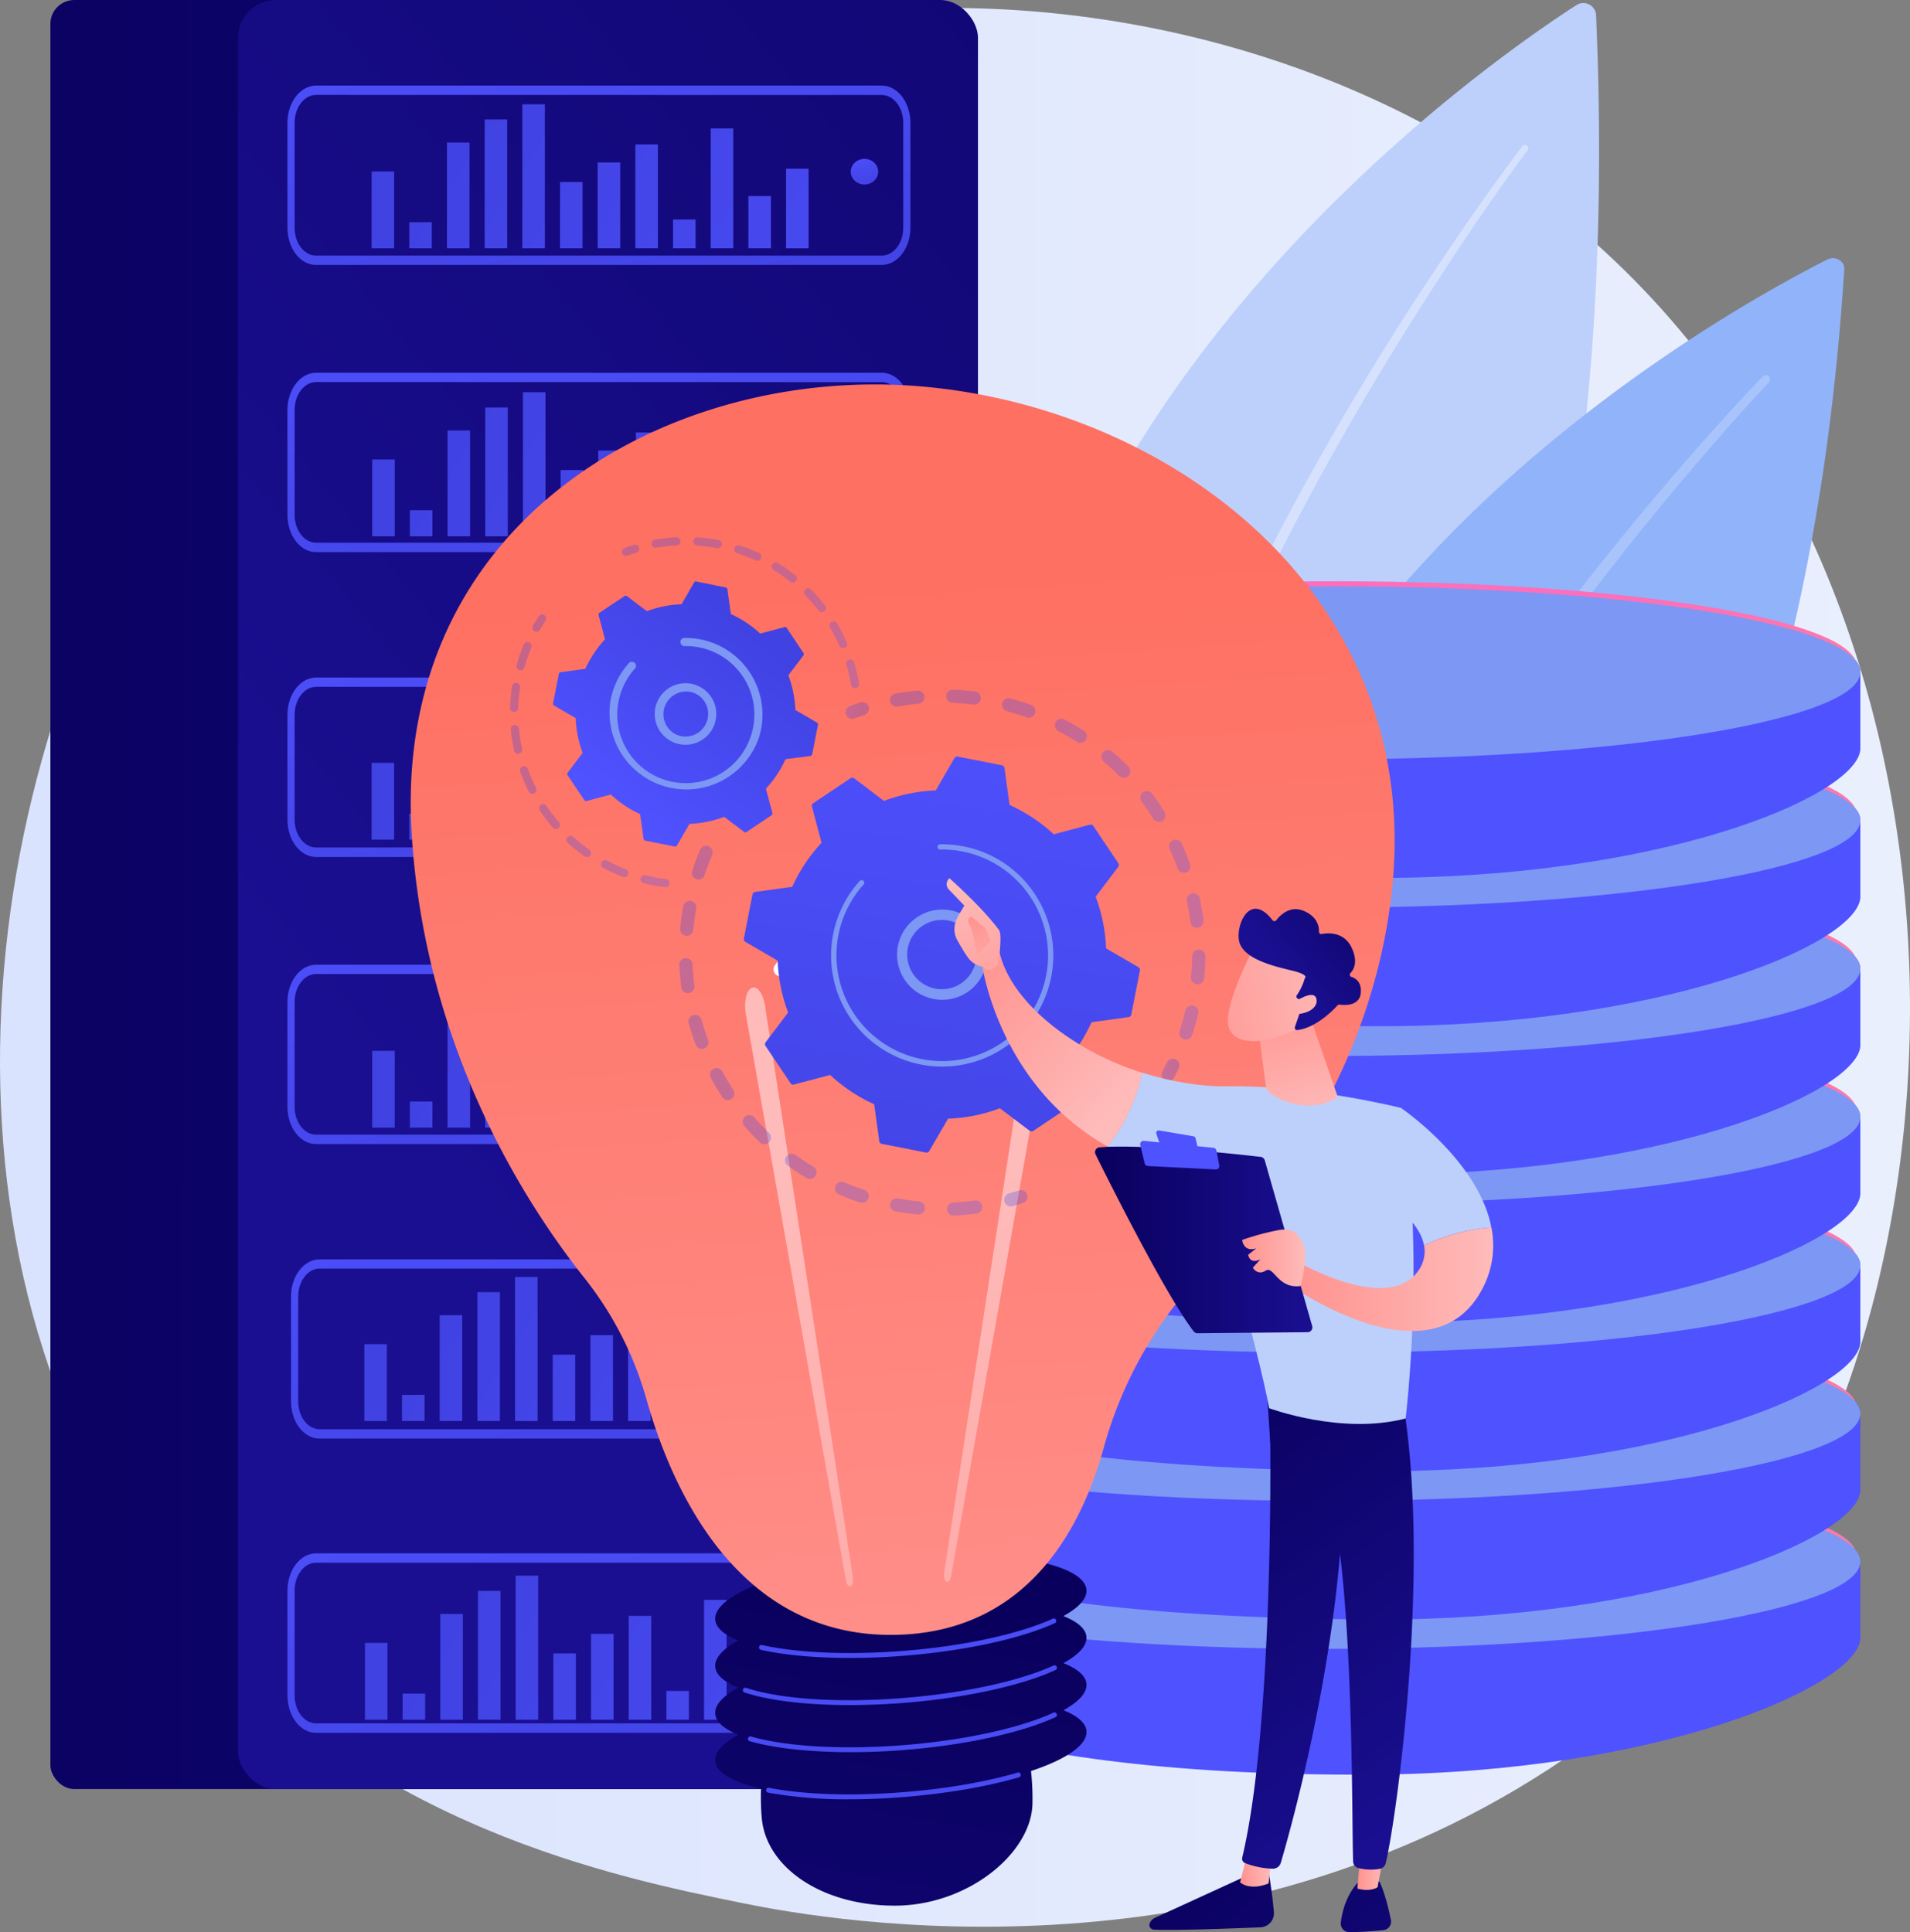 <svg xmlns="http://www.w3.org/2000/svg" xmlns:xlink="http://www.w3.org/1999/xlink" viewBox="0 0 821.08 830.66"><rect x="0" y="0" width="821.08" height="830.66" fill="#808080" stroke="none"/><defs><style>.cls-1{fill:url(#linear-gradient);}.cls-2{fill:#bdd0fb;}.cls-129,.cls-3,.cls-5{fill:#fff;}.cls-3{opacity:0.38;}.cls-4{fill:#91b3fa;}.cls-5{opacity:0.22;}.cls-6{fill:url(#linear-gradient-2);}.cls-7{fill:url(#linear-gradient-3);}.cls-8{fill:url(#linear-gradient-4);}.cls-9{fill:url(#linear-gradient-5);}.cls-10{fill:url(#linear-gradient-6);}.cls-11{fill:url(#linear-gradient-7);}.cls-12{fill:url(#linear-gradient-8);}.cls-13{fill:url(#linear-gradient-9);}.cls-14{fill:url(#linear-gradient-10);}.cls-15{fill:url(#linear-gradient-11);}.cls-16{fill:url(#linear-gradient-12);}.cls-17{fill:url(#linear-gradient-13);}.cls-18{fill:url(#linear-gradient-14);}.cls-19{fill:url(#linear-gradient-15);}.cls-20{fill:url(#linear-gradient-16);}.cls-21{fill:url(#linear-gradient-17);}.cls-22{fill:url(#linear-gradient-18);}.cls-23{fill:url(#linear-gradient-19);}.cls-24{fill:url(#linear-gradient-20);}.cls-25{fill:url(#linear-gradient-21);}.cls-26{fill:url(#linear-gradient-22);}.cls-27{fill:url(#linear-gradient-23);}.cls-28{fill:url(#linear-gradient-24);}.cls-29{fill:url(#linear-gradient-25);}.cls-30{fill:url(#linear-gradient-26);}.cls-31{fill:url(#linear-gradient-27);}.cls-32{fill:url(#linear-gradient-28);}.cls-33{fill:url(#linear-gradient-29);}.cls-34{fill:url(#linear-gradient-30);}.cls-35{fill:url(#linear-gradient-31);}.cls-36{fill:url(#linear-gradient-32);}.cls-37{fill:url(#linear-gradient-33);}.cls-38{fill:url(#linear-gradient-34);}.cls-39{fill:url(#linear-gradient-35);}.cls-40{fill:url(#linear-gradient-36);}.cls-41{fill:url(#linear-gradient-37);}.cls-42{fill:url(#linear-gradient-38);}.cls-43{fill:url(#linear-gradient-39);}.cls-44{fill:url(#linear-gradient-40);}.cls-45{fill:url(#linear-gradient-41);}.cls-46{fill:url(#linear-gradient-42);}.cls-47{fill:url(#linear-gradient-43);}.cls-48{fill:url(#linear-gradient-44);}.cls-49{fill:url(#linear-gradient-45);}.cls-50{fill:url(#linear-gradient-46);}.cls-51{fill:url(#linear-gradient-47);}.cls-52{fill:url(#linear-gradient-48);}.cls-53{fill:url(#linear-gradient-49);}.cls-54{fill:url(#linear-gradient-50);}.cls-55{fill:url(#linear-gradient-51);}.cls-56{fill:url(#linear-gradient-52);}.cls-57{fill:url(#linear-gradient-53);}.cls-58{fill:url(#linear-gradient-54);}.cls-59{fill:url(#linear-gradient-55);}.cls-60{fill:url(#linear-gradient-56);}.cls-61{fill:url(#linear-gradient-57);}.cls-62{fill:url(#linear-gradient-58);}.cls-63{fill:url(#linear-gradient-59);}.cls-64{fill:url(#linear-gradient-60);}.cls-65{fill:url(#linear-gradient-61);}.cls-66{fill:url(#linear-gradient-62);}.cls-67{fill:url(#linear-gradient-63);}.cls-68{fill:url(#linear-gradient-64);}.cls-69{fill:url(#linear-gradient-65);}.cls-70{fill:url(#linear-gradient-66);}.cls-71{fill:url(#linear-gradient-67);}.cls-72{fill:url(#linear-gradient-68);}.cls-73{fill:url(#linear-gradient-69);}.cls-74{fill:url(#linear-gradient-70);}.cls-75{fill:url(#linear-gradient-71);}.cls-76{fill:url(#linear-gradient-72);}.cls-77{fill:url(#linear-gradient-73);}.cls-78{fill:url(#linear-gradient-74);}.cls-79{fill:url(#linear-gradient-75);}.cls-80{fill:url(#linear-gradient-76);}.cls-81{fill:url(#linear-gradient-77);}.cls-82{fill:url(#linear-gradient-78);}.cls-83{fill:url(#linear-gradient-79);}.cls-84{fill:url(#linear-gradient-80);}.cls-85{fill:url(#linear-gradient-81);}.cls-86{fill:url(#linear-gradient-82);}.cls-87{fill:url(#linear-gradient-83);}.cls-88{fill:url(#linear-gradient-84);}.cls-89{fill:url(#linear-gradient-85);}.cls-90{fill:url(#linear-gradient-86);}.cls-91{fill:url(#linear-gradient-87);}.cls-92{fill:url(#linear-gradient-88);}.cls-93{fill:url(#linear-gradient-89);}.cls-94{fill:url(#linear-gradient-90);}.cls-95{fill:url(#linear-gradient-91);}.cls-96{fill:#7d97f4;}.cls-97{fill:url(#linear-gradient-92);}.cls-98{fill:url(#linear-gradient-93);}.cls-99{fill:url(#linear-gradient-94);}.cls-100{fill:url(#linear-gradient-95);}.cls-101{fill:url(#linear-gradient-96);}.cls-102{fill:url(#linear-gradient-97);}.cls-103{fill:url(#linear-gradient-98);}.cls-104{fill:url(#linear-gradient-99);}.cls-105{fill:url(#linear-gradient-100);}.cls-106{fill:url(#linear-gradient-101);}.cls-107{fill:url(#linear-gradient-102);}.cls-108{fill:url(#linear-gradient-103);}.cls-109{fill:url(#linear-gradient-104);}.cls-110{fill:url(#linear-gradient-105);}.cls-111{fill:url(#linear-gradient-106);}.cls-112{fill:url(#linear-gradient-107);}.cls-113{fill:url(#linear-gradient-108);}.cls-114{fill:url(#linear-gradient-109);}.cls-115{fill:url(#linear-gradient-110);}.cls-116{fill:url(#linear-gradient-111);}.cls-117{fill:url(#linear-gradient-112);}.cls-118{fill:url(#linear-gradient-113);}.cls-119{fill:url(#linear-gradient-114);}.cls-120{fill:url(#linear-gradient-115);}.cls-121{fill:url(#linear-gradient-116);}.cls-122{fill:url(#linear-gradient-117);}.cls-123{fill:url(#linear-gradient-118);}.cls-124{fill:url(#linear-gradient-119);}.cls-125{fill:url(#linear-gradient-120);}.cls-126{fill:url(#linear-gradient-121);}.cls-127{fill:url(#linear-gradient-122);}.cls-128{fill:url(#linear-gradient-123);}.cls-130{opacity:0.3;}.cls-131{fill:url(#linear-gradient-124);}.cls-132{fill:url(#linear-gradient-125);}.cls-133{fill:url(#linear-gradient-126);}.cls-134{fill:url(#linear-gradient-127);}.cls-135{fill:url(#linear-gradient-128);}.cls-136{fill:url(#linear-gradient-129);}.cls-137{fill:url(#linear-gradient-130);}.cls-138{fill:url(#linear-gradient-131);}.cls-139{fill:url(#linear-gradient-132);}.cls-140{fill:url(#linear-gradient-133);}.cls-141{fill:url(#linear-gradient-134);}.cls-142{fill:url(#linear-gradient-135);}.cls-143{fill:url(#linear-gradient-136);}.cls-144{fill:url(#linear-gradient-137);}.cls-145{fill:url(#linear-gradient-138);}.cls-146{fill:url(#linear-gradient-139);}.cls-147{fill:url(#linear-gradient-140);}.cls-148{fill:url(#linear-gradient-141);}.cls-149{fill:url(#linear-gradient-142);}.cls-150{fill:url(#linear-gradient-143);}.cls-151{fill:url(#linear-gradient-144);}.cls-152{fill:url(#linear-gradient-145);}.cls-153{fill:url(#linear-gradient-146);}.cls-154{fill:url(#linear-gradient-147);}.cls-155{fill:url(#linear-gradient-148);}.cls-156{fill:url(#linear-gradient-149);}.cls-157{fill:url(#linear-gradient-150);}.cls-158{fill:url(#linear-gradient-151);}.cls-159{fill:url(#linear-gradient-152);}</style><linearGradient id="linear-gradient" y1="415.88" x2="821.08" y2="415.88" gradientUnits="userSpaceOnUse"><stop offset="0" stop-color="#dae3fe"/><stop offset="1" stop-color="#e9effd"/></linearGradient><linearGradient id="linear-gradient-2" x1="-99.23" y1="383.53" x2="970.77" y2="387.53" gradientTransform="translate(361.45 769.15) rotate(-180)" gradientUnits="userSpaceOnUse"><stop offset="0" stop-color="#09005d"/><stop offset="1" stop-color="#1a0f91"/></linearGradient><linearGradient id="linear-gradient-3" x1="916.6" y1="-156.64" x2="146.6" y2="479.36" gradientTransform="translate(522.71 769.15) rotate(-180)" xlink:href="#linear-gradient-2"/><linearGradient id="linear-gradient-4" x1="-6250.92" y1="-43.97" x2="-6295.45" y2="158.2" gradientTransform="matrix(-1, 0, 0, 1, -6019.73, 0)" gradientUnits="userSpaceOnUse"><stop offset="0" stop-color="#4f52ff"/><stop offset="1" stop-color="#4042e2"/></linearGradient><linearGradient id="linear-gradient-5" x1="-6250.92" y1="79.49" x2="-6295.45" y2="281.66" xlink:href="#linear-gradient-4"/><linearGradient id="linear-gradient-6" x1="-6250.92" y1="210.53" x2="-6295.45" y2="412.7" xlink:href="#linear-gradient-4"/><linearGradient id="linear-gradient-7" x1="-6250.92" y1="333.99" x2="-6295.45" y2="536.16" xlink:href="#linear-gradient-4"/><linearGradient id="linear-gradient-8" x1="-6252.46" y1="460.62" x2="-6296.99" y2="662.79" xlink:href="#linear-gradient-4"/><linearGradient id="linear-gradient-9" x1="-6250.92" y1="587.06" x2="-6295.45" y2="789.23" xlink:href="#linear-gradient-4"/><linearGradient id="linear-gradient-10" x1="-6389.08" y1="63.52" x2="-6392.93" y2="80.98" xlink:href="#linear-gradient-4"/><linearGradient id="linear-gradient-11" x1="-6389.08" y1="188.52" x2="-6392.93" y2="205.98" xlink:href="#linear-gradient-4"/><linearGradient id="linear-gradient-12" x1="-6389.08" y1="317.25" x2="-6392.93" y2="334.72" xlink:href="#linear-gradient-4"/><linearGradient id="linear-gradient-13" x1="-6389.08" y1="443.02" x2="-6392.93" y2="460.48" xlink:href="#linear-gradient-4"/><linearGradient id="linear-gradient-14" x1="-6389.08" y1="569.65" x2="-6392.93" y2="587.11" xlink:href="#linear-gradient-4"/><linearGradient id="linear-gradient-15" x1="-6391.65" y1="696.09" x2="-6395.49" y2="713.55" xlink:href="#linear-gradient-4"/><linearGradient id="linear-gradient-16" x1="-6528.36" y1="819.58" x2="-6239.9" y2="653.16" gradientTransform="matrix(1, 0, 0, -1, 6699.54, 1444.47)" xlink:href="#linear-gradient-4"/><linearGradient id="linear-gradient-17" x1="-6522.45" y1="831.39" x2="-6231.75" y2="663.68" gradientTransform="matrix(1, 0, 0, -1, 6667.14, 1456.23)" xlink:href="#linear-gradient-4"/><linearGradient id="linear-gradient-18" x1="-6521.57" y1="825.7" x2="-6234.98" y2="660.36" gradientTransform="matrix(1, 0, 0, -1, 6634.75, 1427.17)" xlink:href="#linear-gradient-4"/><linearGradient id="linear-gradient-19" x1="-6513.37" y1="849.88" x2="-6219.24" y2="680.19" gradientTransform="matrix(1, 0, 0, -1, 6602.35, 1466.31)" xlink:href="#linear-gradient-4"/><linearGradient id="linear-gradient-20" x1="-6511" y1="841.74" x2="-6223.79" y2="676.04" gradientTransform="matrix(1, 0, 0, -1, 6569.96, 1434.06)" xlink:href="#linear-gradient-4"/><linearGradient id="linear-gradient-21" x1="-6505.26" y1="851.63" x2="-6217.17" y2="685.42" gradientTransform="matrix(1, 0, 0, -1, 6537.56, 1441.78)" xlink:href="#linear-gradient-4"/><linearGradient id="linear-gradient-22" x1="-6499.77" y1="862.01" x2="-6210.37" y2="695.05" gradientTransform="matrix(1, 0, 0, -1, 6505.16, 1450.19)" xlink:href="#linear-gradient-4"/><linearGradient id="linear-gradient-23" x1="-6499.45" y1="854.45" x2="-6213.58" y2="689.52" gradientTransform="matrix(1, 0, 0, -1, 6472.77, 1416.75)" xlink:href="#linear-gradient-4"/><linearGradient id="linear-gradient-24" x1="-6493.61" y1="863.71" x2="-6207.31" y2="698.53" gradientTransform="matrix(1, 0, 0, -1, 6440.37, 1423.3)" xlink:href="#linear-gradient-4"/><linearGradient id="linear-gradient-25" x1="-6487.45" y1="874.45" x2="-6200.32" y2="708.8" gradientTransform="matrix(1, 0, 0, -1, 6407.98, 1433.22)" xlink:href="#linear-gradient-4"/><linearGradient id="linear-gradient-26" x1="-6482.45" y1="898.04" x2="-6187.76" y2="728.02" gradientTransform="matrix(1, 0, 0, -1, 6375.58, 1467.46)" xlink:href="#linear-gradient-4"/><linearGradient id="linear-gradient-27" x1="-6476.78" y1="893.2" x2="-6188.14" y2="726.68" gradientTransform="matrix(1, 0, 0, -1, 6343.19, 1445.65)" xlink:href="#linear-gradient-4"/><linearGradient id="linear-gradient-28" x1="-6528.1" y1="691.16" x2="-6239.64" y2="524.74" gradientTransform="matrix(1, 0, 0, -1, 6699.01, 1187.63)" xlink:href="#linear-gradient-4"/><linearGradient id="linear-gradient-29" x1="-6522.19" y1="702.97" x2="-6231.49" y2="535.26" gradientTransform="matrix(1, 0, 0, -1, 6666.62, 1199.39)" xlink:href="#linear-gradient-4"/><linearGradient id="linear-gradient-30" x1="-6521.31" y1="697.28" x2="-6234.72" y2="531.94" gradientTransform="matrix(1, 0, 0, -1, 6634.22, 1170.33)" xlink:href="#linear-gradient-4"/><linearGradient id="linear-gradient-31" x1="-6513.11" y1="721.46" x2="-6218.97" y2="551.77" gradientTransform="matrix(1, 0, 0, -1, 6601.83, 1209.47)" xlink:href="#linear-gradient-4"/><linearGradient id="linear-gradient-32" x1="-6510.74" y1="713.31" x2="-6223.53" y2="547.62" gradientTransform="matrix(1, 0, 0, -1, 6569.43, 1177.21)" xlink:href="#linear-gradient-4"/><linearGradient id="linear-gradient-33" x1="-6505" y1="723.21" x2="-6216.91" y2="557" gradientTransform="matrix(1, 0, 0, -1, 6537.04, 1184.94)" xlink:href="#linear-gradient-4"/><linearGradient id="linear-gradient-34" x1="-6499.51" y1="733.59" x2="-6210.11" y2="566.63" gradientTransform="matrix(1, 0, 0, -1, 6504.64, 1193.34)" xlink:href="#linear-gradient-4"/><linearGradient id="linear-gradient-35" x1="-6499.19" y1="726.03" x2="-6213.31" y2="561.1" gradientTransform="matrix(1, 0, 0, -1, 6472.25, 1159.91)" xlink:href="#linear-gradient-4"/><linearGradient id="linear-gradient-36" x1="-6493.35" y1="735.28" x2="-6207.05" y2="570.11" gradientTransform="matrix(1, 0, 0, -1, 6439.85, 1166.46)" xlink:href="#linear-gradient-4"/><linearGradient id="linear-gradient-37" x1="-6487.19" y1="746.03" x2="-6200.06" y2="580.38" gradientTransform="matrix(1, 0, 0, -1, 6407.46, 1176.37)" xlink:href="#linear-gradient-4"/><linearGradient id="linear-gradient-38" x1="-6482.19" y1="769.61" x2="-6187.5" y2="599.6" gradientTransform="matrix(1, 0, 0, -1, 6375.06, 1210.62)" xlink:href="#linear-gradient-4"/><linearGradient id="linear-gradient-39" x1="-6476.52" y1="764.78" x2="-6187.88" y2="598.26" gradientTransform="matrix(1, 0, 0, -1, 6342.67, 1188.81)" xlink:href="#linear-gradient-4"/><linearGradient id="linear-gradient-40" x1="-6531.49" y1="565.04" x2="-6243.02" y2="398.62" gradientTransform="matrix(1, 0, 0, -1, 6705.78, 935.39)" xlink:href="#linear-gradient-4"/><linearGradient id="linear-gradient-41" x1="-6525.57" y1="576.85" x2="-6234.87" y2="409.14" gradientTransform="matrix(1, 0, 0, -1, 6673.38, 947.15)" xlink:href="#linear-gradient-4"/><linearGradient id="linear-gradient-42" x1="-6524.7" y1="571.16" x2="-6238.1" y2="405.82" gradientTransform="matrix(1, 0, 0, -1, 6640.99, 918.09)" xlink:href="#linear-gradient-4"/><linearGradient id="linear-gradient-43" x1="-6516.49" y1="595.34" x2="-6222.36" y2="425.65" gradientTransform="matrix(1, 0, 0, -1, 6608.59, 957.23)" xlink:href="#linear-gradient-4"/><linearGradient id="linear-gradient-44" x1="-6514.13" y1="587.19" x2="-6226.92" y2="421.5" gradientTransform="matrix(1, 0, 0, -1, 6576.2, 924.97)" xlink:href="#linear-gradient-4"/><linearGradient id="linear-gradient-45" x1="-6508.38" y1="597.09" x2="-6220.29" y2="430.88" gradientTransform="matrix(1, 0, 0, -1, 6543.8, 932.7)" xlink:href="#linear-gradient-4"/><linearGradient id="linear-gradient-46" x1="-6502.89" y1="607.47" x2="-6213.49" y2="440.51" gradientTransform="matrix(1, 0, 0, -1, 6511.41, 941.1)" xlink:href="#linear-gradient-4"/><linearGradient id="linear-gradient-47" x1="-6502.57" y1="599.91" x2="-6216.7" y2="434.98" gradientTransform="matrix(1, 0, 0, -1, 6479.01, 907.67)" xlink:href="#linear-gradient-4"/><linearGradient id="linear-gradient-48" x1="-6496.74" y1="609.17" x2="-6210.44" y2="443.99" gradientTransform="matrix(1, 0, 0, -1, 6446.62, 914.22)" xlink:href="#linear-gradient-4"/><linearGradient id="linear-gradient-49" x1="-6490.57" y1="619.91" x2="-6203.44" y2="454.26" gradientTransform="matrix(1, 0, 0, -1, 6414.22, 924.13)" xlink:href="#linear-gradient-4"/><linearGradient id="linear-gradient-50" x1="-6485.57" y1="643.5" x2="-6190.89" y2="473.48" gradientTransform="matrix(1, 0, 0, -1, 6381.83, 958.38)" xlink:href="#linear-gradient-4"/><linearGradient id="linear-gradient-51" x1="-6479.9" y1="638.66" x2="-6191.26" y2="472.14" gradientTransform="matrix(1, 0, 0, -1, 6349.43, 936.57)" xlink:href="#linear-gradient-4"/><linearGradient id="linear-gradient-52" x1="-6531.22" y1="441.22" x2="-6242.76" y2="274.8" gradientTransform="matrix(1, 0, 0, -1, 6705.26, 687.76)" xlink:href="#linear-gradient-4"/><linearGradient id="linear-gradient-53" x1="-6525.31" y1="453.04" x2="-6234.61" y2="285.32" gradientTransform="matrix(1, 0, 0, -1, 6672.86, 699.52)" xlink:href="#linear-gradient-4"/><linearGradient id="linear-gradient-54" x1="-6524.43" y1="447.34" x2="-6237.84" y2="282" gradientTransform="matrix(1, 0, 0, -1, 6640.47, 670.45)" xlink:href="#linear-gradient-4"/><linearGradient id="linear-gradient-55" x1="-6516.23" y1="471.53" x2="-6222.1" y2="301.83" gradientTransform="matrix(1, 0, 0, -1, 6608.07, 709.6)" xlink:href="#linear-gradient-4"/><linearGradient id="linear-gradient-56" x1="-6513.86" y1="463.38" x2="-6226.65" y2="297.68" gradientTransform="matrix(1, 0, 0, -1, 6575.68, 677.34)" xlink:href="#linear-gradient-4"/><linearGradient id="linear-gradient-57" x1="-6508.12" y1="473.27" x2="-6220.03" y2="307.06" gradientTransform="matrix(1, 0, 0, -1, 6543.28, 685.07)" xlink:href="#linear-gradient-4"/><linearGradient id="linear-gradient-58" x1="-6502.63" y1="483.65" x2="-6213.23" y2="316.69" gradientTransform="matrix(1, 0, 0, -1, 6510.89, 693.47)" xlink:href="#linear-gradient-4"/><linearGradient id="linear-gradient-59" x1="-6502.31" y1="476.09" x2="-6216.44" y2="311.17" gradientTransform="matrix(1, 0, 0, -1, 6478.49, 660.03)" xlink:href="#linear-gradient-4"/><linearGradient id="linear-gradient-60" x1="-6496.48" y1="485.35" x2="-6210.17" y2="320.17" gradientTransform="matrix(1, 0, 0, -1, 6446.1, 666.59)" xlink:href="#linear-gradient-4"/><linearGradient id="linear-gradient-61" x1="-6490.31" y1="496.09" x2="-6203.18" y2="330.44" gradientTransform="matrix(1, 0, 0, -1, 6413.7, 676.5)" xlink:href="#linear-gradient-4"/><linearGradient id="linear-gradient-62" x1="-6485.31" y1="519.68" x2="-6190.63" y2="349.66" gradientTransform="matrix(1, 0, 0, -1, 6381.31, 710.75)" xlink:href="#linear-gradient-4"/><linearGradient id="linear-gradient-63" x1="-6479.64" y1="514.84" x2="-6191" y2="348.32" gradientTransform="matrix(1, 0, 0, -1, 6348.91, 688.93)" xlink:href="#linear-gradient-4"/><linearGradient id="linear-gradient-64" x1="-6531.49" y1="310.81" x2="-6243.02" y2="144.39" gradientTransform="matrix(1, 0, 0, -1, 6705.78, 426.93)" xlink:href="#linear-gradient-4"/><linearGradient id="linear-gradient-65" x1="-6525.57" y1="322.62" x2="-6234.87" y2="154.91" gradientTransform="matrix(1, 0, 0, -1, 6673.38, 438.69)" xlink:href="#linear-gradient-4"/><linearGradient id="linear-gradient-66" x1="-6524.7" y1="316.93" x2="-6238.1" y2="151.58" gradientTransform="matrix(1, 0, 0, -1, 6640.99, 409.62)" xlink:href="#linear-gradient-4"/><linearGradient id="linear-gradient-67" x1="-6516.49" y1="341.11" x2="-6222.36" y2="171.42" gradientTransform="matrix(1, 0, 0, -1, 6608.59, 448.77)" xlink:href="#linear-gradient-4"/><linearGradient id="linear-gradient-68" x1="-6514.12" y1="332.96" x2="-6226.92" y2="167.26" gradientTransform="matrix(1, 0, 0, -1, 6576.2, 416.51)" xlink:href="#linear-gradient-4"/><linearGradient id="linear-gradient-69" x1="-6508.38" y1="342.85" x2="-6220.29" y2="176.65" gradientTransform="matrix(1, 0, 0, -1, 6543.8, 424.24)" xlink:href="#linear-gradient-4"/><linearGradient id="linear-gradient-70" x1="-6502.89" y1="353.24" x2="-6213.49" y2="186.27" gradientTransform="matrix(1, 0, 0, -1, 6511.41, 432.64)" xlink:href="#linear-gradient-4"/><linearGradient id="linear-gradient-71" x1="-6502.57" y1="345.68" x2="-6216.7" y2="180.75" gradientTransform="matrix(1, 0, 0, -1, 6479.01, 399.2)" xlink:href="#linear-gradient-4"/><linearGradient id="linear-gradient-72" x1="-6496.74" y1="354.93" x2="-6210.44" y2="189.76" gradientTransform="matrix(1, 0, 0, -1, 6446.62, 405.76)" xlink:href="#linear-gradient-4"/><linearGradient id="linear-gradient-73" x1="-6490.57" y1="365.68" x2="-6203.44" y2="200.03" gradientTransform="matrix(1, 0, 0, -1, 6414.22, 415.67)" xlink:href="#linear-gradient-4"/><linearGradient id="linear-gradient-74" x1="-6485.57" y1="389.26" x2="-6190.89" y2="219.25" gradientTransform="matrix(1, 0, 0, -1, 6381.83, 449.92)" xlink:href="#linear-gradient-4"/><linearGradient id="linear-gradient-75" x1="-6479.9" y1="384.42" x2="-6191.26" y2="217.9" gradientTransform="matrix(1, 0, 0, -1, 6349.43, 428.1)" xlink:href="#linear-gradient-4"/><linearGradient id="linear-gradient-76" x1="-6531.22" y1="186.99" x2="-6242.76" y2="20.57" gradientTransform="matrix(1, 0, 0, -1, 6705.26, 179.29)" xlink:href="#linear-gradient-4"/><linearGradient id="linear-gradient-77" x1="-6525.31" y1="198.8" x2="-6234.61" y2="31.09" gradientTransform="matrix(1, 0, 0, -1, 6672.86, 191.05)" xlink:href="#linear-gradient-4"/><linearGradient id="linear-gradient-78" x1="-6524.43" y1="193.11" x2="-6237.84" y2="27.77" gradientTransform="matrix(1, 0, 0, -1, 6640.47, 161.98)" xlink:href="#linear-gradient-4"/><linearGradient id="linear-gradient-79" x1="-6516.23" y1="217.29" x2="-6222.1" y2="47.6" gradientTransform="matrix(1, 0, 0, -1, 6608.07, 201.13)" xlink:href="#linear-gradient-4"/><linearGradient id="linear-gradient-80" x1="-6513.86" y1="209.14" x2="-6226.65" y2="43.45" gradientTransform="matrix(1, 0, 0, -1, 6575.68, 168.87)" xlink:href="#linear-gradient-4"/><linearGradient id="linear-gradient-81" x1="-6508.12" y1="219.04" x2="-6220.03" y2="52.83" gradientTransform="matrix(1, 0, 0, -1, 6543.28, 176.6)" xlink:href="#linear-gradient-4"/><linearGradient id="linear-gradient-82" x1="-6502.63" y1="229.42" x2="-6213.23" y2="62.46" gradientTransform="matrix(1, 0, 0, -1, 6510.89, 185)" xlink:href="#linear-gradient-4"/><linearGradient id="linear-gradient-83" x1="-6502.31" y1="221.86" x2="-6216.44" y2="56.93" gradientTransform="matrix(1, 0, 0, -1, 6478.49, 151.57)" xlink:href="#linear-gradient-4"/><linearGradient id="linear-gradient-84" x1="-6496.48" y1="231.11" x2="-6210.17" y2="65.94" gradientTransform="matrix(1, 0, 0, -1, 6446.1, 158.12)" xlink:href="#linear-gradient-4"/><linearGradient id="linear-gradient-85" x1="-6490.31" y1="241.86" x2="-6203.18" y2="76.21" gradientTransform="matrix(1, 0, 0, -1, 6413.7, 168.03)" xlink:href="#linear-gradient-4"/><linearGradient id="linear-gradient-86" x1="-6485.31" y1="265.44" x2="-6190.63" y2="95.43" gradientTransform="matrix(1, 0, 0, -1, 6381.31, 202.28)" xlink:href="#linear-gradient-4"/><linearGradient id="linear-gradient-87" x1="-6479.64" y1="260.61" x2="-6191" y2="94.09" gradientTransform="matrix(1, 0, 0, -1, 6348.91, 180.47)" xlink:href="#linear-gradient-4"/><linearGradient id="linear-gradient-88" x1="969.65" y1="195.12" x2="1255.65" y2="-160.88" gradientTransform="matrix(1, 0, 0, 1, 0, 0)" xlink:href="#linear-gradient-4"/><linearGradient id="linear-gradient-89" x1="960.86" y1="188.06" x2="1246.86" y2="-167.94" gradientTransform="matrix(1, 0, 0, 1, 0, 0)" xlink:href="#linear-gradient-4"/><linearGradient id="linear-gradient-90" x1="-8167.93" y1="851.02" x2="-8169.5" y2="771.08" gradientTransform="matrix(-1, 0.02, 0, 1, -7596.12, 28.83)" gradientUnits="userSpaceOnUse"><stop offset="0" stop-color="#ff9085"/><stop offset="1" stop-color="#fb6fbb"/></linearGradient><linearGradient id="linear-gradient-91" x1="968.99" y1="194.6" x2="1254.99" y2="-161.4" gradientTransform="matrix(1, 0, 0, 1, 0, 0)" xlink:href="#linear-gradient-4"/><linearGradient id="linear-gradient-92" x1="938.58" y1="170.16" x2="1224.58" y2="-185.84" gradientTransform="matrix(1, 0, 0, 1, 0, 0)" xlink:href="#linear-gradient-4"/><linearGradient id="linear-gradient-93" x1="929.8" y1="163.11" x2="1215.8" y2="-192.89" gradientTransform="matrix(1, 0, 0, 1, 0, 0)" xlink:href="#linear-gradient-4"/><linearGradient id="linear-gradient-94" x1="-8167.93" y1="787.42" x2="-8169.5" y2="707.48" xlink:href="#linear-gradient-90"/><linearGradient id="linear-gradient-95" x1="937.94" y1="169.65" x2="1223.94" y2="-186.35" gradientTransform="matrix(1, 0, 0, 1, 0, 0)" xlink:href="#linear-gradient-4"/><linearGradient id="linear-gradient-96" x1="907.45" y1="145.15" x2="1193.45" y2="-210.85" gradientTransform="matrix(1, 0, 0, 1, 0, 0)" xlink:href="#linear-gradient-4"/><linearGradient id="linear-gradient-97" x1="898.67" y1="138.1" x2="1184.66" y2="-217.9" gradientTransform="matrix(1, 0, 0, 1, 0, 0)" xlink:href="#linear-gradient-4"/><linearGradient id="linear-gradient-98" x1="-8167.93" y1="723.65" x2="-8169.5" y2="643.71" xlink:href="#linear-gradient-90"/><linearGradient id="linear-gradient-99" x1="906.81" y1="144.64" x2="1192.8" y2="-211.36" gradientTransform="matrix(1, 0, 0, 1, 0, 0)" xlink:href="#linear-gradient-4"/><linearGradient id="linear-gradient-100" x1="876.31" y1="120.14" x2="1162.31" y2="-235.86" gradientTransform="matrix(1, 0, 0, 1, 0, 0)" xlink:href="#linear-gradient-4"/><linearGradient id="linear-gradient-101" x1="867.53" y1="113.08" x2="1153.53" y2="-242.92" gradientTransform="matrix(1, 0, 0, 1, 0, 0)" xlink:href="#linear-gradient-4"/><linearGradient id="linear-gradient-102" x1="-8167.93" y1="659.89" x2="-8169.5" y2="579.95" xlink:href="#linear-gradient-90"/><linearGradient id="linear-gradient-103" x1="875.67" y1="119.63" x2="1161.67" y2="-236.37" gradientTransform="matrix(1, 0, 0, 1, 0, 0)" xlink:href="#linear-gradient-4"/><linearGradient id="linear-gradient-104" x1="845.18" y1="95.13" x2="1131.18" y2="-260.87" gradientTransform="matrix(1, 0, 0, 1, 0, 0)" xlink:href="#linear-gradient-4"/><linearGradient id="linear-gradient-105" x1="836.4" y1="88.07" x2="1122.4" y2="-267.93" gradientTransform="matrix(1, 0, 0, 1, 0, 0)" xlink:href="#linear-gradient-4"/><linearGradient id="linear-gradient-106" x1="-8167.93" y1="596.12" x2="-8169.5" y2="516.18" xlink:href="#linear-gradient-90"/><linearGradient id="linear-gradient-107" x1="844.54" y1="94.61" x2="1130.54" y2="-261.39" gradientTransform="matrix(1, 0, 0, 1, 0, 0)" xlink:href="#linear-gradient-4"/><linearGradient id="linear-gradient-108" x1="814.05" y1="70.12" x2="1100.05" y2="-285.89" gradientTransform="matrix(1, 0, 0, 1, 0, 0)" xlink:href="#linear-gradient-4"/><linearGradient id="linear-gradient-109" x1="805.27" y1="63.06" x2="1091.26" y2="-292.94" gradientTransform="matrix(1, 0, 0, 1, 0, 0)" xlink:href="#linear-gradient-4"/><linearGradient id="linear-gradient-110" x1="-8167.93" y1="532.36" x2="-8169.5" y2="452.42" xlink:href="#linear-gradient-90"/><linearGradient id="linear-gradient-111" x1="813.41" y1="69.6" x2="1099.4" y2="-286.4" gradientTransform="matrix(1, 0, 0, 1, 0, 0)" xlink:href="#linear-gradient-4"/><linearGradient id="linear-gradient-112" x1="782.91" y1="45.1" x2="1068.91" y2="-310.9" gradientTransform="matrix(1, 0, 0, 1, 0, 0)" xlink:href="#linear-gradient-4"/><linearGradient id="linear-gradient-113" x1="774.13" y1="38.05" x2="1060.13" y2="-317.95" gradientTransform="matrix(1, 0, 0, 1, 0, 0)" xlink:href="#linear-gradient-4"/><linearGradient id="linear-gradient-114" x1="-8167.93" y1="468.59" x2="-8169.5" y2="388.65" xlink:href="#linear-gradient-90"/><linearGradient id="linear-gradient-115" x1="782.27" y1="44.59" x2="1068.27" y2="-311.41" gradientTransform="matrix(1, 0, 0, 1, 0, 0)" xlink:href="#linear-gradient-4"/><linearGradient id="linear-gradient-116" x1="394.12" y1="681.7" x2="310.47" y2="1152.21" gradientTransform="matrix(1, 0, 0, 1, 0, 0)" xlink:href="#linear-gradient-2"/><linearGradient id="linear-gradient-117" x1="452.78" y1="423.46" x2="300.13" y2="1186.72" gradientTransform="matrix(1, 0, 0, 1, 0, 0)" xlink:href="#linear-gradient-4"/><linearGradient id="linear-gradient-118" x1="451.85" y1="423.27" x2="299.2" y2="1186.53" gradientTransform="matrix(1, 0, 0, 1, 0, 0)" xlink:href="#linear-gradient-4"/><linearGradient id="linear-gradient-119" x1="446.68" y1="422.24" x2="294.03" y2="1185.5" gradientTransform="matrix(1, 0, 0, 1, 0, 0)" xlink:href="#linear-gradient-4"/><linearGradient id="linear-gradient-120" x1="446.28" y1="422.16" x2="293.63" y2="1185.42" gradientTransform="matrix(1, 0, 0, 1, 0, 0)" xlink:href="#linear-gradient-4"/><linearGradient id="linear-gradient-121" x1="415.51" y1="763.52" x2="381.01" y2="249.04" gradientUnits="userSpaceOnUse"><stop offset="0" stop-color="#ff928e"/><stop offset="1" stop-color="#fe7062"/></linearGradient><linearGradient id="linear-gradient-122" x1="427.36" y1="500.78" x2="442.89" y2="993.96" gradientUnits="userSpaceOnUse"><stop offset="0" stop-color="#febbba"/><stop offset="1" stop-color="#ff928e"/></linearGradient><linearGradient id="linear-gradient-123" x1="341.86" y1="503.47" x2="357.38" y2="996.65" xlink:href="#linear-gradient-122"/><linearGradient id="linear-gradient-124" x1="-4102.09" y1="2230.13" x2="-3987.36" y2="2230.13" gradientTransform="matrix(-0.99, 0.14, -0.14, -0.99, -3334.46, 3224.15)" xlink:href="#linear-gradient-4"/><linearGradient id="linear-gradient-125" x1="694.32" y1="2383.11" x2="703.75" y2="2383.11" gradientTransform="matrix(0.96, 0.29, 0.29, -0.96, -925.81, 2591.61)" xlink:href="#linear-gradient-4"/><linearGradient id="linear-gradient-126" x1="743.28" y1="2455.2" x2="749.76" y2="2455.2" gradientTransform="matrix(0.96, 0.29, 0.29, -0.96, -925.81, 2591.61)" xlink:href="#linear-gradient-4"/><linearGradient id="linear-gradient-127" x1="-4213.64" y1="2287.41" x2="-4093.54" y2="2287.41" gradientTransform="matrix(-0.99, 0.14, -0.14, -0.99, -3334.46, 3224.15)" xlink:href="#linear-gradient-4"/><linearGradient id="linear-gradient-128" x1="568.18" y1="2563.91" x2="577.49" y2="2563.91" gradientTransform="matrix(0.96, 0.29, 0.29, -0.96, -925.81, 2591.61)" xlink:href="#linear-gradient-4"/><linearGradient id="linear-gradient-129" x1="423.89" y1="284.92" x2="383.89" y2="548.92" gradientTransform="matrix(1, 0, 0, 1, 0, 0)" xlink:href="#linear-gradient-4"/><linearGradient id="linear-gradient-130" x1="428.85" y1="2560.2" x2="433.46" y2="2560.2" gradientTransform="matrix(0.96, 0.29, 0.29, -0.96, -925.81, 2591.61)" xlink:href="#linear-gradient-4"/><linearGradient id="linear-gradient-131" x1="-3988.65" y1="2357.81" x2="-3930.39" y2="2357.81" gradientTransform="matrix(-0.99, 0.14, -0.14, -0.99, -3334.46, 3224.15)" xlink:href="#linear-gradient-4"/><linearGradient id="linear-gradient-132" x1="-4081.49" y1="2412.4" x2="-4001.7" y2="2412.4" gradientTransform="matrix(-0.99, 0.14, -0.14, -0.99, -3334.46, 3224.15)" xlink:href="#linear-gradient-4"/><linearGradient id="linear-gradient-133" x1="455.94" y1="2601.42" x2="462.98" y2="2601.42" gradientTransform="matrix(0.96, 0.29, 0.29, -0.96, -925.81, 2591.61)" xlink:href="#linear-gradient-4"/><linearGradient id="linear-gradient-134" x1="-3970.12" y1="2340.77" x2="-4040.81" y2="2406.54" gradientTransform="matrix(-0.99, 0.14, -0.14, -0.99, -3334.46, 3224.15)" xlink:href="#linear-gradient-4"/><linearGradient id="linear-gradient-135" x1="-593.17" y1="791.99" x2="-745.04" y2="957.18" gradientTransform="matrix(-1, 0, 0, 1, -95.89, 0)" xlink:href="#linear-gradient-2"/><linearGradient id="linear-gradient-136" x1="-642.47" y1="804.26" x2="-628.98" y2="804.26" gradientTransform="matrix(-1, 0, 0, 1, -95.89, 0)" xlink:href="#linear-gradient-122"/><linearGradient id="linear-gradient-137" x1="-581.21" y1="605.18" x2="-710.44" y2="780.33" gradientTransform="matrix(-1, 0, 0, 1, -95.89, 0)" xlink:href="#linear-gradient-2"/><linearGradient id="linear-gradient-138" x1="-627.24" y1="760.67" x2="-779.11" y2="925.86" gradientTransform="matrix(-1, 0, 0, 1, -95.89, 0)" xlink:href="#linear-gradient-2"/><linearGradient id="linear-gradient-139" x1="-691.08" y1="803.57" x2="-679.44" y2="803.57" gradientTransform="matrix(-1, 0, 0, 1, -95.89, 0)" xlink:href="#linear-gradient-122"/><linearGradient id="linear-gradient-140" x1="-604.25" y1="588.19" x2="-733.47" y2="763.33" gradientTransform="matrix(-1, 0, 0, 1, -95.89, 0)" xlink:href="#linear-gradient-2"/><linearGradient id="linear-gradient-141" x1="480.2" y1="475.84" x2="413.87" y2="414.51" xlink:href="#linear-gradient-122"/><linearGradient id="linear-gradient-142" x1="412.44" y1="379.16" x2="436.24" y2="447.16" xlink:href="#linear-gradient-122"/><linearGradient id="linear-gradient-143" x1="434.43" y1="430.08" x2="416.5" y2="393.92" xlink:href="#linear-gradient-122"/><linearGradient id="linear-gradient-144" x1="-737.76" y1="549.95" x2="-650.55" y2="549.95" gradientTransform="matrix(-1, 0, 0, 1, -95.89, 0)" xlink:href="#linear-gradient-122"/><linearGradient id="linear-gradient-145" x1="470.74" y1="533.07" x2="564.18" y2="533.07" gradientTransform="matrix(1, 0, 0, 1, 0, 0)" xlink:href="#linear-gradient-2"/><linearGradient id="linear-gradient-146" x1="1845.3" y1="-2555.89" x2="2131.3" y2="-2911.89" gradientTransform="matrix(-1, 0, 0, 1, -95.89, 0)" xlink:href="#linear-gradient-4"/><linearGradient id="linear-gradient-147" x1="1847.88" y1="-2553.82" x2="2133.88" y2="-2909.82" gradientTransform="matrix(-1, 0, 0, 1, -95.89, 0)" xlink:href="#linear-gradient-4"/><linearGradient id="linear-gradient-148" x1="-657.02" y1="540.8" x2="-629.85" y2="540.8" gradientTransform="matrix(-1, 0, 0, 1, -95.89, 0)" xlink:href="#linear-gradient-122"/><linearGradient id="linear-gradient-149" x1="563.47" y1="482.74" x2="547.47" y2="427.08" xlink:href="#linear-gradient-122"/><linearGradient id="linear-gradient-150" x1="576.18" y1="420.76" x2="503.51" y2="434.76" xlink:href="#linear-gradient-122"/><linearGradient id="linear-gradient-151" x1="-6633.43" y1="-1622.17" x2="-6622.65" y2="-1560.69" gradientTransform="matrix(-0.75, -0.67, -0.67, 0.75, -5438.54, -2819.79)" xlink:href="#linear-gradient-2"/><linearGradient id="linear-gradient-152" x1="577.7" y1="428.64" x2="505.03" y2="442.64" xlink:href="#linear-gradient-122"/></defs><g id="Layer_2" data-name="Layer 2"><g id="Metaphor_illustration" data-name="Metaphor illustration"><path class="cls-1" d="M725.9,712.31c-16.86,17.75-32.81,29.19-45.42,38.24C532.33,856.85,357,825.86,319.76,818.3c-55-11.18-161.37-32.78-238.26-123.2-116.33-136.8-98.22-352.32-8-494.59C90,174.48,177.2,30.05,354.4,6.89,461.64-7.13,586.65,21.14,677.17,97,867.2,256.18,853.67,577.8,725.9,712.31Z"/><path class="cls-2" d="M677.65,2.21c-54.43,35.18-362.8,252.85-210.52,578.92,0,0,239.9-91,219-574.57A5.48,5.48,0,0,0,677.65,2.21Z"/><path class="cls-3" d="M654.46,62.84c-13.22,17.43-25.63,35.36-37.74,53.53S593,153,581.84,171.77s-21.85,37.8-32,57.11c-2.51,4.85-5.11,9.65-7.54,14.54l-7.34,14.65c-4.71,9.85-9.49,19.67-13.9,29.67-4.59,9.91-8.74,20-13,30.1l-6,15.24c-2.06,5.07-3.8,10.25-5.72,15.38a637.26,637.26,0,0,0-19.41,62.69l-2,8-1.76,8-1.75,8-.88,4-.72,4.05-2.84,16.2-2.12,16.33A373.52,373.52,0,0,0,463,541.64a3.36,3.36,0,1,0,6.7-.45v-.07A367.8,367.8,0,0,1,471,476.45l2-16.11,2.69-16,.67-4,.84-4,1.68-7.95,1.68-7.95,2-7.9a629.5,629.5,0,0,1,18.78-62.31c1.87-5.1,3.56-10.26,5.57-15.31l5.88-15.2c4.15-10,8.2-20.13,12.69-30,4.31-10,9-19.79,13.62-29.64l7.2-14.64c2.38-4.89,4.94-9.69,7.4-14.54q15-29,31.52-57.16t34.38-55.51C631.44,100,643.72,82,656.72,64.58v0a1.42,1.42,0,0,0-2.27-1.71Z"/><path class="cls-4" d="M785.41,111.61C731.75,138.76,426,308.25,536.06,595.7c0,0,230.45-64.84,256.76-479.9C793.05,112.17,788.91,109.84,785.41,111.61Z"/><path class="cls-5" d="M757.88,161.77c-13.19,13.75-25.79,27.92-38.2,42.31s-24.45,29.07-36.23,44-23.19,30.1-34.28,45.53-21.85,31.11-32.09,47.14S596.89,373,587.69,389.66s-18,33.56-25.85,51c-15.82,34.68-28.48,71.1-35,109a4.34,4.34,0,0,0,8.56,1.47v0l0-.08c5.91-37,17.92-72.93,33.19-107.36,7.51-17.28,16.08-34.11,25-50.73s18.62-32.87,28.63-48.9,20.54-31.76,31.41-47.23,22.09-30.73,33.64-45.72,23.43-29.74,35.62-44.22,24.64-28.78,37.56-42.54l0,0a1.84,1.84,0,0,0-2.66-2.54Z"/><rect class="cls-6" x="21.67" width="318.12" height="769.15" rx="10.26" transform="translate(361.45 769.15) rotate(180)"/><rect class="cls-7" x="102.29" width="318.12" height="769.15" rx="16.26" transform="translate(522.71 769.15) rotate(180)"/><path class="cls-8" d="M123.57,97.9V52.84c0-8.85,5.53-16.05,12.32-16.05H379.06c6.79,0,12.31,7.2,12.31,16.05V97.9c0,8.85-5.52,16-12.31,16H135.89C129.1,114,123.57,106.75,123.57,97.9Zm12.32-57.1c-5.1,0-9.24,5.4-9.24,12V97.9c0,6.64,4.14,12,9.24,12H379.06c5.09,0,9.23-5.4,9.23-12V52.84c0-6.64-4.14-12-9.23-12Z"/><path class="cls-9" d="M123.57,221.36V176.3c0-8.85,5.53-16.05,12.32-16.05H379.06c6.79,0,12.31,7.2,12.31,16.05v45.06c0,8.85-5.52,16-12.31,16H135.89C129.1,237.41,123.57,230.21,123.57,221.36Zm12.32-57.1c-5.1,0-9.24,5.4-9.24,12v45.06c0,6.64,4.14,12,9.24,12H379.06c5.09,0,9.23-5.4,9.23-12V176.3c0-6.64-4.14-12-9.23-12Z"/><path class="cls-10" d="M123.57,352.39V307.33c0-8.85,5.53-16.05,12.32-16.05H379.06c6.79,0,12.31,7.2,12.31,16.05v45.06c0,8.85-5.52,16.05-12.31,16.05H135.89C129.1,368.44,123.57,361.24,123.57,352.39Zm12.32-57.1c-5.1,0-9.24,5.4-9.24,12v45.06c0,6.64,4.14,12,9.24,12H379.06c5.09,0,9.23-5.4,9.23-12V307.33c0-6.64-4.14-12-9.23-12Z"/><path class="cls-11" d="M123.57,475.85V430.79c0-8.85,5.53-16.05,12.32-16.05H379.06c6.79,0,12.31,7.2,12.31,16.05v45.06c0,8.85-5.52,16-12.31,16H135.89C129.1,491.9,123.57,484.7,123.57,475.85Zm12.32-57.1c-5.1,0-9.24,5.4-9.24,12v45.06c0,6.64,4.14,12,9.24,12H379.06c5.09,0,9.23-5.4,9.23-12V430.79c0-6.64-4.14-12-9.23-12Z"/><path class="cls-12" d="M125.11,602.49V557.42c0-8.85,5.53-16,12.31-16H380.6c6.79,0,12.31,7.2,12.31,16v45.07c0,8.85-5.52,16-12.31,16H137.42C130.64,618.54,125.11,611.34,125.11,602.49Zm12.31-57.1c-5.09,0-9.23,5.39-9.23,12v45.07c0,6.63,4.14,12,9.23,12H380.6c5.09,0,9.23-5.4,9.23-12V557.42c0-6.64-4.14-12-9.23-12Z"/><path class="cls-13" d="M123.57,728.93V683.86c0-8.85,5.53-16.05,12.32-16.05H379.06c6.79,0,12.31,7.2,12.31,16.05v45.07c0,8.85-5.52,16.05-12.31,16.05H135.89C129.1,745,123.57,737.78,123.57,728.93Zm12.32-57.1c-5.1,0-9.24,5.4-9.24,12v45.07c0,6.63,4.14,12,9.24,12H379.06c5.09,0,9.23-5.4,9.23-12V683.86c0-6.63-4.14-12-9.23-12Z"/><ellipse class="cls-14" cx="371.62" cy="73.82" rx="5.9" ry="5.51"/><ellipse class="cls-15" cx="371.62" cy="198.83" rx="5.9" ry="5.51"/><path class="cls-16" d="M365.72,327.56a5.91,5.91,0,1,0,5.9-5.51A5.71,5.71,0,0,0,365.72,327.56Z"/><ellipse class="cls-17" cx="371.62" cy="453.32" rx="5.9" ry="5.51"/><path class="cls-18" d="M365.72,580a5.91,5.91,0,1,0,5.9-5.51A5.72,5.72,0,0,0,365.72,580Z"/><ellipse class="cls-19" cx="374.18" cy="706.39" rx="5.9" ry="5.51"/><rect class="cls-20" x="335.05" y="705.13" width="9.69" height="34.22" transform="translate(679.8 1444.47) rotate(180)"/><rect class="cls-21" x="318.86" y="716.89" width="9.69" height="22.46" transform="translate(647.41 1456.23) rotate(180)"/><rect class="cls-22" x="302.66" y="687.82" width="9.69" height="51.53" transform="translate(615.01 1427.17) rotate(180)"/><rect class="cls-23" x="286.46" y="726.97" width="9.69" height="12.38" transform="translate(582.62 1466.31) rotate(180)"/><rect class="cls-24" x="270.26" y="694.71" width="9.69" height="44.64" transform="translate(550.22 1434.06) rotate(180)"/><rect class="cls-25" x="254.07" y="702.44" width="9.69" height="36.91" transform="translate(517.83 1441.78) rotate(180)"/><rect class="cls-26" x="237.87" y="710.84" width="9.69" height="28.51" transform="translate(485.43 1450.19) rotate(180)"/><rect class="cls-27" x="221.67" y="677.4" width="9.69" height="61.94" transform="translate(453.04 1416.75) rotate(180)"/><rect class="cls-28" x="205.47" y="683.96" width="9.69" height="55.39" transform="translate(420.64 1423.3) rotate(180)"/><rect class="cls-29" x="189.28" y="693.87" width="9.69" height="45.48" transform="translate(388.25 1433.22) rotate(180)"/><rect class="cls-30" x="173.08" y="728.12" width="9.69" height="11.23" transform="translate(355.85 1467.46) rotate(180)"/><rect class="cls-31" x="156.88" y="706.3" width="9.69" height="33.04" transform="translate(323.46 1445.65) rotate(180)"/><rect class="cls-32" x="334.79" y="576.71" width="9.69" height="34.22" transform="translate(679.28 1187.63) rotate(180)"/><rect class="cls-33" x="318.6" y="588.47" width="9.69" height="22.46" transform="translate(646.89 1199.39) rotate(180)"/><rect class="cls-34" x="302.4" y="559.4" width="9.69" height="51.53" transform="translate(614.49 1170.33) rotate(180)"/><rect class="cls-35" x="286.2" y="598.55" width="9.69" height="12.38" transform="translate(582.1 1209.47) rotate(180)"/><rect class="cls-36" x="270" y="566.29" width="9.69" height="44.64" transform="translate(549.7 1177.21) rotate(180)"/><rect class="cls-37" x="253.81" y="574.02" width="9.69" height="36.91" transform="translate(517.31 1184.94) rotate(180)"/><rect class="cls-38" x="237.61" y="582.42" width="9.69" height="28.51" transform="translate(484.91 1193.34) rotate(180)"/><rect class="cls-39" x="221.41" y="548.98" width="9.69" height="61.94" transform="translate(452.51 1159.91) rotate(180)"/><rect class="cls-40" x="205.21" y="555.54" width="9.69" height="55.39" transform="translate(420.12 1166.46) rotate(180)"/><rect class="cls-41" x="189.02" y="565.45" width="9.69" height="45.48" transform="translate(387.72 1176.37) rotate(180)"/><rect class="cls-42" x="172.82" y="599.7" width="9.69" height="11.23" transform="translate(355.33 1210.62) rotate(180)"/><rect class="cls-43" x="156.62" y="577.88" width="9.69" height="33.04" transform="translate(322.93 1188.81) rotate(180)"/><rect class="cls-44" x="338.18" y="450.59" width="9.69" height="34.22" transform="translate(686.05 935.39) rotate(180)"/><rect class="cls-45" x="321.98" y="462.35" width="9.69" height="22.46" transform="translate(653.65 947.15) rotate(180)"/><rect class="cls-46" x="305.78" y="433.28" width="9.69" height="51.53" transform="translate(621.26 918.09) rotate(180)"/><rect class="cls-47" x="289.58" y="472.43" width="9.69" height="12.38" transform="translate(588.86 957.23) rotate(180)"/><rect class="cls-48" x="273.39" y="440.17" width="9.69" height="44.64" transform="translate(556.47 924.97) rotate(180)"/><rect class="cls-49" x="257.19" y="447.9" width="9.69" height="36.91" transform="translate(524.07 932.7) rotate(180)"/><rect class="cls-50" x="240.99" y="456.3" width="9.69" height="28.51" transform="translate(491.67 941.1) rotate(180)"/><rect class="cls-51" x="224.79" y="422.86" width="9.69" height="61.94" transform="translate(459.28 907.67) rotate(180)"/><rect class="cls-52" x="208.59" y="429.42" width="9.69" height="55.39" transform="translate(426.88 914.22) rotate(180)"/><rect class="cls-53" x="192.4" y="439.33" width="9.69" height="45.48" transform="translate(394.49 924.13) rotate(180)"/><rect class="cls-54" x="176.2" y="473.58" width="9.69" height="11.23" transform="translate(362.09 958.38) rotate(180)"/><rect class="cls-55" x="160" y="451.76" width="9.69" height="33.04" transform="translate(329.7 936.57) rotate(180)"/><rect class="cls-56" x="337.92" y="326.77" width="9.69" height="34.22" transform="translate(685.52 687.76) rotate(180)"/><rect class="cls-57" x="321.72" y="338.53" width="9.69" height="22.46" transform="translate(653.13 699.52) rotate(180)"/><rect class="cls-58" x="305.52" y="309.46" width="9.69" height="51.53" transform="translate(620.73 670.45) rotate(180)"/><rect class="cls-59" x="289.32" y="348.61" width="9.69" height="12.38" transform="translate(588.34 709.6) rotate(180)"/><rect class="cls-60" x="273.12" y="316.35" width="9.69" height="44.64" transform="translate(555.94 677.34) rotate(180)"/><rect class="cls-61" x="256.93" y="324.08" width="9.69" height="36.91" transform="translate(523.55 685.07) rotate(180)"/><rect class="cls-62" x="240.73" y="332.48" width="9.69" height="28.51" transform="translate(491.15 693.47) rotate(180)"/><rect class="cls-63" x="224.53" y="299.05" width="9.69" height="61.94" transform="translate(458.76 660.03) rotate(180)"/><rect class="cls-64" x="208.33" y="305.6" width="9.69" height="55.39" transform="translate(426.36 666.59) rotate(180)"/><rect class="cls-65" x="192.14" y="315.51" width="9.69" height="45.48" transform="translate(393.97 676.5) rotate(180)"/><rect class="cls-66" x="175.94" y="349.76" width="9.69" height="11.23" transform="translate(361.57 710.75) rotate(180)"/><rect class="cls-67" x="159.74" y="327.94" width="9.69" height="33.04" transform="translate(329.18 688.93) rotate(180)"/><rect class="cls-68" x="338.18" y="196.35" width="9.69" height="34.22" transform="translate(686.05 426.93) rotate(180)"/><rect class="cls-69" x="321.98" y="208.11" width="9.69" height="22.46" transform="translate(653.65 438.69) rotate(180)"/><rect class="cls-70" x="305.78" y="179.05" width="9.69" height="51.53" transform="translate(621.26 409.62) rotate(180)"/><rect class="cls-71" x="289.58" y="218.19" width="9.69" height="12.38" transform="translate(588.86 448.77) rotate(180)"/><rect class="cls-72" x="273.39" y="185.94" width="9.69" height="44.64" transform="translate(556.47 416.51) rotate(180)"/><rect class="cls-73" x="257.19" y="193.66" width="9.69" height="36.91" transform="translate(524.07 424.24) rotate(180)"/><rect class="cls-74" x="240.99" y="202.07" width="9.69" height="28.51" transform="translate(491.67 432.64) rotate(180)"/><rect class="cls-75" x="224.79" y="168.63" width="9.69" height="61.94" transform="translate(459.28 399.2) rotate(180)"/><rect class="cls-76" x="208.59" y="175.18" width="9.69" height="55.39" transform="translate(426.88 405.76) rotate(180)"/><rect class="cls-77" x="192.4" y="185.1" width="9.69" height="45.48" transform="translate(394.49 415.67) rotate(180)"/><rect class="cls-78" x="176.2" y="219.34" width="9.69" height="11.23" transform="translate(362.09 449.92) rotate(180)"/><rect class="cls-79" x="160" y="197.53" width="9.69" height="33.04" transform="translate(329.7 428.1) rotate(180)"/><rect class="cls-80" x="337.92" y="72.53" width="9.69" height="34.22" transform="translate(685.52 179.29) rotate(180)"/><rect class="cls-81" x="321.72" y="84.3" width="9.69" height="22.46" transform="translate(653.13 191.05) rotate(180)"/><rect class="cls-82" x="305.52" y="55.23" width="9.69" height="51.53" transform="translate(620.73 161.98) rotate(180)"/><rect class="cls-83" x="289.32" y="94.38" width="9.69" height="12.38" transform="translate(588.34 201.13) rotate(180)"/><rect class="cls-84" x="273.12" y="62.12" width="9.69" height="44.64" transform="translate(555.94 168.87) rotate(180)"/><rect class="cls-85" x="256.93" y="69.85" width="9.69" height="36.91" transform="translate(523.55 176.6) rotate(180)"/><rect class="cls-86" x="240.73" y="78.25" width="9.69" height="28.51" transform="translate(491.15 185) rotate(180)"/><rect class="cls-87" x="224.53" y="44.81" width="9.69" height="61.94" transform="translate(458.76 151.57) rotate(180)"/><rect class="cls-88" x="208.33" y="51.37" width="9.69" height="55.39" transform="translate(426.36 158.12) rotate(180)"/><rect class="cls-89" x="192.14" y="61.28" width="9.69" height="45.48" transform="translate(393.97 168.03) rotate(180)"/><rect class="cls-90" x="175.94" y="95.53" width="9.69" height="11.23" transform="translate(361.57 202.28) rotate(180)"/><rect class="cls-91" x="159.74" y="73.71" width="9.69" height="33.04" transform="translate(329.18 180.47) rotate(180)"/><path class="cls-92" d="M799.73,671.23v33.56h0c-2.06,20.26-86.78,57.46-209.84,58.15-180.93,1-242-39.39-244.88-60.08h-.07V671.93Z"/><path class="cls-93" d="M344.9,672.06c0,20.86,104.4,37.33,231.1,36.8,124.45-.52,223.73-17.31,223.73-37.51S700.45,634.67,576,634.54C449.3,634.4,344.9,651.2,344.9,672.06Z"/><path class="cls-94" d="M346.66,669.52c0,20.7,103.6,37.09,229.36,36.6C699.59,705.65,798.19,689,798.19,669S699.59,632.5,576,632.34C450.26,632.17,346.66,648.81,346.66,669.52Z"/><polygon class="cls-95" points="344.9 702.86 344.9 671.93 799.73 671.23 799.73 704.79 344.9 702.86"/><path class="cls-96" d="M344.9,672.06c0,20.86,104.4,37.33,231.1,36.8,124.45-.52,223.73-17.31,223.73-37.51S700.45,634.67,576,634.54C449.3,634.4,344.9,651.2,344.9,672.06Z"/><path class="cls-97" d="M799.73,607.62v33.56h0c-2.06,20.25-86.78,55.69-209.84,55.06-195-1-242-36.31-244.88-57h-.07V608.33Z"/><path class="cls-98" d="M344.9,608.45c0,20.86,104.4,37.34,231.1,36.8,124.45-.52,223.73-17.31,223.73-37.51S700.45,571.06,576,570.93C449.3,570.79,344.9,587.59,344.9,608.45Z"/><path class="cls-99" d="M346.66,605.91c0,20.71,103.6,37.09,229.36,36.6,123.57-.47,222.17-17.11,222.17-37.17S699.59,568.89,576,568.73C450.26,568.56,346.66,585.21,346.66,605.91Z"/><polygon class="cls-100" points="344.9 639.25 344.9 608.33 799.73 607.62 799.73 641.18 344.9 639.25"/><path class="cls-96" d="M344.9,608.45c0,20.86,104.4,37.34,231.1,36.8,124.45-.52,223.73-17.31,223.73-37.51S700.45,571.06,576,570.93C449.3,570.79,344.9,587.59,344.9,608.45Z"/><path class="cls-101" d="M799.73,543.86v33.56h0c-2.06,20.26-86.78,55.7-209.84,55.06-195-1-242-36.31-244.88-57h-.07V544.56Z"/><path class="cls-102" d="M344.9,544.69c0,20.86,104.4,37.33,231.1,36.8C700.45,581,799.73,564.18,799.73,544S700.45,507.3,576,507.16C449.3,507,344.9,523.82,344.9,544.69Z"/><path class="cls-103" d="M346.66,542.15c0,20.7,103.6,37.09,229.36,36.6,123.57-.48,222.17-17.12,222.17-37.17S699.59,505.13,576,505C450.26,504.79,346.66,521.44,346.66,542.15Z"/><polygon class="cls-104" points="344.9 575.49 344.9 544.56 799.73 543.86 799.73 577.42 344.9 575.49"/><path class="cls-96" d="M344.9,544.69c0,20.86,104.4,37.33,231.1,36.8C700.45,581,799.73,564.18,799.73,544S700.45,507.3,576,507.16C449.3,507,344.9,523.82,344.9,544.69Z"/><path class="cls-105" d="M799.73,480.09v33.56h0c-2.06,20.25-86.78,55.69-209.84,55.06-195-1-242-36.31-244.88-57h-.07V480.8Z"/><path class="cls-106" d="M344.9,480.92c0,20.86,104.4,37.34,231.1,36.8,124.45-.52,223.73-17.31,223.73-37.51S700.45,443.53,576,443.4C449.3,443.26,344.9,460.06,344.9,480.92Z"/><path class="cls-107" d="M346.66,478.38c0,20.71,103.6,37.09,229.36,36.61,123.57-.48,222.17-17.12,222.17-37.18S699.59,441.36,576,441.2C450.26,441,346.66,457.68,346.66,478.38Z"/><polygon class="cls-108" points="344.9 511.72 344.9 480.8 799.73 480.09 799.73 513.65 344.9 511.72"/><path class="cls-96" d="M344.9,480.92c0,20.86,104.4,37.34,231.1,36.8,124.45-.52,223.73-17.31,223.73-37.51S700.45,443.53,576,443.4C449.3,443.26,344.9,460.06,344.9,480.92Z"/><path class="cls-109" d="M799.73,416.33v33.56h0c-2.06,20.26-86.78,55.7-209.84,55.06-195-1-242-36.31-244.88-57h-.07V417Z"/><path class="cls-110" d="M344.9,417.16C344.9,438,449.3,454.49,576,454c124.45-.52,223.73-17.31,223.73-37.51S700.45,379.77,576,379.63C449.3,379.5,344.9,396.29,344.9,417.16Z"/><path class="cls-111" d="M346.66,414.62c0,20.7,103.6,37.09,229.36,36.6,123.57-.48,222.17-17.12,222.17-37.17S699.59,377.6,576,377.43C450.26,377.27,346.66,393.91,346.66,414.62Z"/><polygon class="cls-112" points="344.9 447.96 344.9 417.03 799.73 416.33 799.73 449.89 344.9 447.96"/><path class="cls-96" d="M344.9,417.16C344.9,438,449.3,454.49,576,454c124.45-.52,223.73-17.31,223.73-37.51S700.45,379.77,576,379.63C449.3,379.5,344.9,396.29,344.9,417.16Z"/><path class="cls-113" d="M799.73,352.56v33.56h0c-2.06,20.25-86.78,55.69-209.84,55.06-195-1-242-36.31-244.88-57h-.07V353.27Z"/><path class="cls-114" d="M344.9,353.39c0,20.86,104.4,37.34,231.1,36.81,124.45-.53,223.73-17.32,223.73-37.52S700.45,316,576,315.87C449.3,315.73,344.9,332.53,344.9,353.39Z"/><path class="cls-115" d="M346.66,350.85c0,20.71,103.6,37.09,229.36,36.61,123.57-.48,222.17-17.12,222.17-37.18S699.59,313.83,576,313.67C450.26,313.5,346.66,330.15,346.66,350.85Z"/><polygon class="cls-116" points="344.9 384.19 344.9 353.27 799.73 352.56 799.73 386.13 344.9 384.19"/><path class="cls-96" d="M344.9,353.39c0,20.86,104.4,37.34,231.1,36.81,124.45-.53,223.73-17.32,223.73-37.52S700.45,316,576,315.87C449.3,315.73,344.9,332.53,344.9,353.39Z"/><path class="cls-117" d="M799.73,288.8v33.56h0c-2.06,20.26-86.78,55.7-209.84,55.06-195-1-242-36.3-244.88-57h-.07V289.5Z"/><path class="cls-118" d="M344.9,289.63c0,20.86,104.4,37.33,231.1,36.8,124.45-.52,223.73-17.31,223.73-37.51S700.45,252.24,576,252.1C449.3,252,344.9,268.76,344.9,289.63Z"/><path class="cls-119" d="M346.66,287.09c0,20.7,103.6,37.09,229.36,36.6,123.57-.48,222.17-17.12,222.17-37.17S699.59,250.07,576,249.9C450.26,249.74,346.66,266.38,346.66,287.09Z"/><polygon class="cls-120" points="344.9 320.43 344.9 289.5 799.73 288.8 799.73 322.36 344.9 320.43"/><path class="cls-96" d="M344.9,289.63c0,20.86,104.4,37.33,231.1,36.8,124.45-.52,223.73-17.31,223.73-37.51S700.45,252.24,576,252.1C449.3,252,344.9,268.76,344.9,289.63Z"/><path class="cls-121" d="M467.05,703.72c-.28-3.49-3.85-6.52-9.9-8.94,6.57-3.62,10.2-7.5,9.9-11.31-.93-11.52-37.41-18-81.47-14.42s-79,15.77-78.11,27.29c.28,3.49,3.85,6.51,9.89,8.94-6.56,3.62-10.2,7.5-9.89,11.31.28,3.49,3.85,6.51,9.89,8.94-6.56,3.62-10.2,7.5-9.89,11.31.28,3.49,3.85,6.51,9.89,8.94-6.56,3.62-10.2,7.5-9.89,11.31.41,5.09,7.78,9.19,19.68,11.88a102.92,102.92,0,0,0,.3,12.44c1.73,21.23,25.6,37.87,57.17,37.87s58.91-22.69,59.22-44a108.88,108.88,0,0,0-.62-13.89c15.11-5,24.31-11.21,23.83-17.19-.28-3.49-3.85-6.52-9.9-8.94,6.57-3.62,10.2-7.5,9.9-11.31-.28-3.49-3.85-6.52-9.9-8.94C463.72,711.41,467.35,707.53,467.05,703.72Z"/><path class="cls-122" d="M365.19,773.55a190,190,0,0,1-35-2.86,1.05,1.05,0,1,1,.4-2.07c15.48,3,36.16,3.61,58.23,1.83,18.05-1.45,34.94-4.36,48.83-8.42a1.06,1.06,0,0,1,.59,2c-14,4.1-31.06,7-49.25,8.5C380.83,773.22,372.82,773.55,365.19,773.55Z"/><path class="cls-123" d="M365.41,753.28c-17,0-32.2-1.6-42.92-4.65a1.06,1.06,0,1,1,.58-2c15.27,4.35,39.86,5.69,65.79,3.6,25.63-2.06,49.55-7.27,64-13.91a1,1,0,0,1,1.4.51,1.06,1.06,0,0,1-.51,1.41c-14.63,6.74-38.81,12-64.68,14.1C381,753,373,753.28,365.41,753.28Z"/><path class="cls-124" d="M365.19,733.05c-18.36,0-34.43-1.88-45.24-5.45a1.06,1.06,0,0,1,.66-2c15.05,5,40.56,6.6,68.25,4.36,25.63-2.06,49.54-7.27,64-13.91a1,1,0,0,1,1.4.51,1.06,1.06,0,0,1-.51,1.41c-14.63,6.74-38.81,12-64.68,14.1C380.83,732.73,372.81,733.05,365.19,733.05Z"/><path class="cls-125" d="M365.33,712.79c-14.56,0-27.81-1.18-38.11-3.47a1.06,1.06,0,1,1,.46-2.06c15.49,3.44,37.78,4.33,61.18,2.44,25.4-2,49.19-7.19,63.63-13.76a1.06,1.06,0,1,1,.88,1.92c-14.65,6.67-38.7,11.89-64.34,13.95C380.92,712.47,373,712.79,365.33,712.79Z"/><path class="cls-126" d="M277.89,601.5a149.06,149.06,0,0,0-26.68-52.1c-26.23-33.06-69-100.3-74.3-192.07C169.25,223.85,287.63,157,395.66,166.1s214.61,89.5,203,213.68c-7.18,76.41-50,134.36-81.79,167.65a176.81,176.81,0,0,0-42.45,75.21c-9.56,34.5-32.3,77.49-86.35,80.11C318.08,706.14,289,641,277.89,601.5Z"/><path class="cls-127" d="M405.89,676.13l37.8-245.84c.78-5.08,3.28-8.49,5.58-7.61s3.53,5.69,2.75,10.77c0,.14,0,.3-.07.43L408.9,677.44c-.33,1.83-1.26,3-2.08,2.58S405.62,677.91,405.89,676.13Z"/><path class="cls-128" d="M366.65,678.09l-37.8-245.84c-.78-5.08-3.28-8.49-5.58-7.62s-3.53,5.69-2.75,10.77c0,.14.05.3.07.44l43.05,243.55c.33,1.83,1.26,3,2.08,2.59S366.92,679.86,366.65,678.09Z"/><path class="cls-129" d="M443.41,409.19a4,4,0,0,0-5-1.29l-21,9.83-7.31-20.81a4.47,4.47,0,0,0-2.56-2.58,5.2,5.2,0,0,0-6.47,2l0,.07L383.73,428,367.67,383l0-.07a5.1,5.1,0,0,0-2.43-2.74,6.31,6.31,0,0,0-7.95,1.56l-24.2,33.32a2.92,2.92,0,0,0,.86,4.2,4,4,0,0,0,5.14-.56L360.37,395l19.18,42.74v0a3.41,3.41,0,0,0,1.69,1.66,4,4,0,0,0,5-1.3l18.52-29.7,7,15,.06.13a3.3,3.3,0,0,0,.18.32,4,4,0,0,0,5,1.29l25-11.67A3,3,0,0,0,443.41,409.19Z"/><path class="cls-129" d="M517.64,517.71a6.77,6.77,0,0,1-5.43-10.81,277.83,277.83,0,0,0,17.41-26.44,6.77,6.77,0,1,1,11.72,6.77A288.46,288.46,0,0,1,523.08,515,6.76,6.76,0,0,1,517.64,517.71Z"/><g class="cls-130"><path class="cls-131" d="M304.62,363.87a2.83,2.83,0,0,1,1.5,3.71c-1.18,2.8-2.26,5.7-3.2,8.6A2.83,2.83,0,0,1,299.4,378h0a2.84,2.84,0,0,1-1.82-3.57c1-3.06,2.13-6.1,3.38-9.05a2.84,2.84,0,0,1,3.43-1.61Zm-5.33,26.77c-.54,3-1,6.06-1.24,9.08a2.83,2.83,0,0,1-5.64-.52c.3-3.19.74-6.4,1.3-9.56a2.83,2.83,0,0,1,3.29-2.29,2,2,0,0,1,.33.08A2.84,2.84,0,0,1,299.29,390.64Zm-1.58,24c.14,3.05.42,6.12.82,9.14a2.83,2.83,0,0,1-5.61.75c-.43-3.18-.72-6.42-.87-9.62a2.83,2.83,0,0,1,2.7-3,2.73,2.73,0,0,1,.95.12A2.83,2.83,0,0,1,297.71,414.61Zm3.82,23.74c.82,2.93,1.78,5.87,2.84,8.72a2.83,2.83,0,0,1-5.3,2c-1.13-3-2.13-6.09-3-9.18a2.83,2.83,0,0,1,5.46-1.52Zm9,22.28c1.45,2.68,3,5.33,4.71,7.88a2.83,2.83,0,0,1-4.74,3.11c-1.76-2.69-3.42-5.48-4.95-8.29a2.83,2.83,0,1,1,5-2.7Zm13.72,19.74c2,2.29,4.14,4.53,6.33,6.64a2.83,2.83,0,1,1-3.93,4.08c-2.31-2.23-4.55-4.58-6.66-7a2.83,2.83,0,0,1,4.26-3.73Zm98,38.16a2.84,2.84,0,0,1-2.44,3.18c-3.17.42-6.41.7-9.62.84a2.83,2.83,0,1,1-.26-5.65c3.05-.14,6.13-.41,9.14-.81a2.77,2.77,0,0,1,1.19.1A2.83,2.83,0,0,1,422.26,518.53Zm-80.25-22c2.46,1.78,5,3.49,7.64,5.05a2.83,2.83,0,0,1-2.92,4.86c-2.74-1.65-5.45-3.45-8.05-5.33a2.83,2.83,0,0,1,2.49-5A3,3,0,0,1,342,496.57Zm55.59,23a2.83,2.83,0,0,1-3.09,2.55c-3.19-.3-6.4-.75-9.56-1.32a2.83,2.83,0,0,1,1-5.57c3,.54,6.06,1,9.09,1.25a2.66,2.66,0,0,1,.56.12A2.82,2.82,0,0,1,397.6,519.61Zm-34.68-11.22c2.8,1.19,5.69,2.27,8.59,3.22a2.83,2.83,0,0,1-1.71,5.4l-.05,0c-3.06-1-6.1-2.14-9-3.39a2.83,2.83,0,0,1,1.92-5.32Z"/><path class="cls-132" d="M439.67,511.82a2.79,2.79,0,0,0-1.69,0c-1.39.45-2.81.88-4.22,1.27a2.83,2.83,0,0,0,1.52,5.46c1.48-.42,3-.87,4.44-1.34a2.83,2.83,0,0,0-.05-5.4Z"/></g><g class="cls-130"><path class="cls-133" d="M505,455.31a2.83,2.83,0,0,0-3.37,1.47c-.64,1.31-1.32,2.63-2,3.92a2.84,2.84,0,0,0,5,2.7c.73-1.36,1.45-2.75,2.12-4.14a2.82,2.82,0,0,0-1.3-3.78A3.69,3.69,0,0,0,505,455.31Z"/><path class="cls-134" d="M443.39,303.1a2.84,2.84,0,0,1-1.91,5.34c-2.8-1-5.69-1.91-8.62-2.7a2.83,2.83,0,0,1,1.47-5.47c1.26.34,2.52.7,3.77,1.08C439.88,301.89,441.66,302.48,443.39,303.1Zm-21.76-2.64a2.83,2.83,0,0,1-3.16,2.46c-3-.38-6-.64-9-.76a2.83,2.83,0,1,1,.24-5.66c3.15.13,6.34.4,9.47.8a2.46,2.46,0,0,1,.47.1A2.82,2.82,0,0,1,421.63,300.46Zm35.9,8.84c2.79,1.46,5.56,3.06,8.22,4.75a2.83,2.83,0,1,1-3,4.78c-2.54-1.61-5.16-3.13-7.82-4.51A2.83,2.83,0,0,1,457,309.1,2.53,2.53,0,0,1,457.53,309.3Zm-60.16-9.84a2.83,2.83,0,0,1-2.55,3.09c-3,.28-6,.7-8.94,1.23a2.83,2.83,0,0,1-1-5.57c3.11-.56,6.28-1,9.42-1.3a2.64,2.64,0,0,1,1.09.11A2.82,2.82,0,0,1,397.37,299.46Zm80.8,23.74c2.4,2,4.75,4.2,7,6.44a2.83,2.83,0,0,1-4,4c-2.12-2.13-4.35-4.19-6.63-6.12a2.83,2.83,0,1,1,3.66-4.32Zm17.1,18.08c1.9,2.52,3.72,5.15,5.4,7.82a2.83,2.83,0,0,1-4.79,3c-1.6-2.53-3.32-5-5.13-7.42a2.83,2.83,0,0,1,3.08-4.42A2.87,2.87,0,0,1,495.27,341.28ZM508,362.67c1.31,2.87,2.52,5.84,3.58,8.8a2.83,2.83,0,0,1-5.33,1.91c-1-2.82-2.15-5.63-3.4-8.36a2.83,2.83,0,0,1,1.4-3.75,2.84,2.84,0,0,1,3.75,1.4Zm7.78,23.66c.65,3.09,1.18,6.24,1.56,9.37a2.83,2.83,0,0,1-5.62.7c-.36-3-.86-6-1.48-8.91a2.83,2.83,0,0,1,2.19-3.35,2.75,2.75,0,0,1,1.4.06A2.82,2.82,0,0,1,515.79,386.33Zm2.39,24.8c0,3.15-.23,6.34-.54,9.48a2.83,2.83,0,0,1-5.64-.56c.3-3,.48-6,.52-9a2.83,2.83,0,0,1,2.87-2.79,3.35,3.35,0,0,1,.79.12A2.84,2.84,0,0,1,518.18,411.13Zm-3.11,24.69c-.53,2.26-1.15,4.53-1.82,6.75-.25.8-.5,1.6-.76,2.39a2.81,2.81,0,0,1-3.58,1.81,2.84,2.84,0,0,1-1.8-3.58l.72-2.27c.64-2.11,1.22-4.27,1.74-6.41a2.83,2.83,0,0,1,3.41-2.1l.17,0A2.82,2.82,0,0,1,515.07,435.82Z"/><path class="cls-135" d="M371.54,302a2.85,2.85,0,0,0-1.71,0c-1.45.48-2.93,1-4.38,1.54a2.84,2.84,0,1,0,2,5.31c1.38-.52,2.78-1,4.16-1.47a2.83,2.83,0,0,0-.06-5.4Z"/></g><path class="cls-136" d="M349.59,345.32a1.32,1.32,0,0,0-.55,1.43l4.13,15.58a70.09,70.09,0,0,0-12.6,18.92l-15.95,2.21a1.33,1.33,0,0,0-1.12,1.05l-3.73,19a1.33,1.33,0,0,0,.63,1.4L334.32,413a70.19,70.19,0,0,0,4.49,22.29l-9.72,12.85a1.32,1.32,0,0,0,0,1.53l10.77,16.05a1.31,1.31,0,0,0,1.44.54l15.57-4.12a70.48,70.48,0,0,0,18.92,12.6L378,490.65a1.32,1.32,0,0,0,1.06,1.11l19,3.74a1.33,1.33,0,0,0,1.4-.64l8.09-13.92a69.85,69.85,0,0,0,22.28-4.48l12.85,9.72a1.32,1.32,0,0,0,1.54,0l16-10.76a1.32,1.32,0,0,0,.54-1.44l-4.12-15.57a70.14,70.14,0,0,0,12.6-18.93l15.95-2.21a1.32,1.32,0,0,0,1.12-1.05l3.73-19a1.33,1.33,0,0,0-.63-1.4l-13.92-8.09A70.19,70.19,0,0,0,471,385.52l9.72-12.84a1.34,1.34,0,0,0,.05-1.54L470,355.09a1.34,1.34,0,0,0-1.44-.54l-15.57,4.13A70.27,70.27,0,0,0,434,346.07l-2.21-15.94a1.33,1.33,0,0,0-1.06-1.12l-19-3.73a1.32,1.32,0,0,0-1.4.63l-8.09,13.92A70.25,70.25,0,0,0,380,344.32l-12.84-9.73a1.34,1.34,0,0,0-1.54,0Z"/><path class="cls-96" d="M413.18,392.83a19.4,19.4,0,1,1-2.66-1A19.21,19.21,0,0,1,413.18,392.83Zm-3.28,31.58a14.89,14.89,0,1,0-11.39-.56,16.22,16.22,0,0,0,2.06.8A14.83,14.83,0,0,0,409.9,424.41Z"/><path class="cls-96" d="M419.07,365.08a48,48,0,0,0-4.76-1.19h0l-1.53-.28a48.88,48.88,0,0,0-7.63-.63h-1a1.12,1.12,0,0,0-1.06.8,1,1,0,0,0-.05.35,1.14,1.14,0,0,0,1.15,1.11,45.54,45.54,0,0,1,45.5,54.29c-.31,1.54-.69,3.06-1.14,4.54a45.49,45.49,0,1,1-77.3-43.8,1.1,1.1,0,0,0,.25-.43,1.14,1.14,0,0,0-1.93-1.09,47.57,47.57,0,0,0-10.2,18.05c-.47,1.54-.86,3.11-1.18,4.71a47.76,47.76,0,0,0,92.53,23.22c.47-1.56.87-3.15,1.19-4.77a47.77,47.77,0,0,0-32.87-54.89Z"/><g class="cls-130"><path class="cls-137" d="M233.61,264.24a1.74,1.74,0,0,0-2,.72c-.82,1.24-1.61,2.52-2.35,3.81a1.75,1.75,0,1,0,3,1.74c.7-1.23,1.45-2.45,2.23-3.64a1.75,1.75,0,0,0-.5-2.42A2,2,0,0,0,233.61,264.24Z"/><path class="cls-138" d="M227.46,276.18a1.74,1.74,0,0,1,.93,2.29c-.94,2.25-1.78,4.57-2.49,6.9-.15.49-.29,1-.43,1.49a1.75,1.75,0,0,1-2.16,1.21,1.82,1.82,0,0,1-1.21-2.16c.15-.52.3-1,.46-1.56a74.17,74.17,0,0,1,2.61-7.23,1.74,1.74,0,0,1,2.12-1Zm-3.87,19.36a71,71,0,0,0-.81,8.84,1.75,1.75,0,0,1-3.5-.1,75.86,75.86,0,0,1,.85-9.27,1.76,1.76,0,0,1,2-1.47l.25.06A1.76,1.76,0,0,1,223.59,295.54Zm-.52,17.72a72.55,72.55,0,0,0,1.39,8.78,1.75,1.75,0,0,1-3.41.76,73.53,73.53,0,0,1-1.46-9.21,1.74,1.74,0,0,1,1.57-1.9,1.92,1.92,0,0,1,.68.06A1.77,1.77,0,0,1,223.07,313.26Zm3.85,17.31a72.58,72.58,0,0,0,3.5,8.16,1.75,1.75,0,0,1-3.13,1.58,75.16,75.16,0,0,1-3.66-8.56,1.75,1.75,0,0,1,1.06-2.24,1.77,1.77,0,0,1,1.09,0A1.74,1.74,0,0,1,226.92,330.57Zm8,15.84a71.07,71.07,0,0,0,5.37,7.07,1.75,1.75,0,0,1-2.65,2.29,76.57,76.57,0,0,1-5.63-7.42,1.75,1.75,0,0,1,2.91-1.94Zm11.56,13.43a72.18,72.18,0,0,0,6.93,5.54,1.75,1.75,0,0,1-2,2.87,76.56,76.56,0,0,1-7.27-5.82,1.75,1.75,0,1,1,2.35-2.59ZM261,370A71.67,71.67,0,0,0,269,373.7a1.75,1.75,0,0,1-1.25,3.27,75.21,75.21,0,0,1-8.47-3.85,1.75,1.75,0,0,1,1.33-3.22A2,2,0,0,1,261,370Zm26.83,9.87a1.76,1.76,0,0,1-1.95,1.53,75.56,75.56,0,0,1-8-1.4l-1.19-.28a1.74,1.74,0,0,1-1.28-2.12,1.76,1.76,0,0,1,2.12-1.28c.37.1.75.19,1.13.27a71.73,71.73,0,0,0,7.61,1.33l.3.07A1.75,1.75,0,0,1,287.78,379.9Z"/></g><g class="cls-130"><path class="cls-139" d="M317.81,234.45a76.89,76.89,0,0,1,8.54,3.31,1.75,1.75,0,0,1-1.46,3.18,71.1,71.1,0,0,0-8.15-3.15,1.75,1.75,0,0,1,1-3.34Zm-7.49-.2a1.76,1.76,0,0,1-2.05,1.39,74.2,74.2,0,0,0-8.67-1.12,1.75,1.75,0,0,1,.24-3.49,76.94,76.94,0,0,1,9.08,1.17l.19.05A1.76,1.76,0,0,1,310.32,234.25Zm24.11,7.82a76.92,76.92,0,0,1,7.49,5.27,1.75,1.75,0,0,1-2.18,2.74,72.88,72.88,0,0,0-7.15-5,1.75,1.75,0,0,1,1.43-3.16A1.65,1.65,0,0,1,334.43,242.07Zm-41.91-9.45a1.75,1.75,0,0,1-1.65,1.84,72.32,72.32,0,0,0-8.68,1,1.75,1.75,0,0,1-.62-3.45,75.16,75.16,0,0,1,9.11-1.05,1.71,1.71,0,0,1,.6.07A1.76,1.76,0,0,1,292.52,232.62Zm56.19,20.86a77.46,77.46,0,0,1,6,6.91,1.76,1.76,0,0,1-.33,2.46,1.74,1.74,0,0,1-2.45-.33,71.74,71.74,0,0,0-5.73-6.59,1.75,1.75,0,0,1,0-2.47A1.73,1.73,0,0,1,348,253,1.69,1.69,0,0,1,348.71,253.48ZM359.84,268a77.3,77.3,0,0,1,4.18,8.15,1.75,1.75,0,1,1-3.2,1.41,74.08,74.08,0,0,0-4-7.78,1.75,1.75,0,0,1,2-2.56A1.73,1.73,0,0,1,359.84,268Zm7.34,16.75a74.48,74.48,0,0,1,2.1,8.92,1.75,1.75,0,1,1-3.44.6,71.51,71.51,0,0,0-2-8.51,1.76,1.76,0,0,1,1.17-2.18,1.86,1.86,0,0,1,1,0A1.74,1.74,0,0,1,367.18,284.73Z"/><path class="cls-140" d="M273.61,234.2a1.77,1.77,0,0,0-1,0c-1.43.44-2.86.93-4.24,1.45a1.75,1.75,0,0,0,1.23,3.27c1.32-.49,2.67-.95,4-1.37a1.75,1.75,0,0,0,1.15-2.19A1.71,1.71,0,0,0,273.61,234.2Z"/></g><path class="cls-141" d="M257.69,263.45a.88.88,0,0,0-.37,1l2.76,10.42a47,47,0,0,0-8.43,12.66L241,289a.89.89,0,0,0-.75.7l-2.5,12.69a.89.89,0,0,0,.43.94l9.31,5.41a47.33,47.33,0,0,0,3,14.92l-6.5,8.59a.89.89,0,0,0,0,1l7.2,10.74a.89.89,0,0,0,1,.36l10.42-2.76A46.81,46.81,0,0,0,275.19,350l1.48,10.67a.87.87,0,0,0,.7.75l12.69,2.5a.89.89,0,0,0,.94-.43l5.41-9.31a46.72,46.72,0,0,0,14.91-3l8.6,6.5a.89.89,0,0,0,1,0l10.74-7.2a.9.9,0,0,0,.36-1l-2.76-10.42a47,47,0,0,0,8.43-12.67L348.39,325a.89.89,0,0,0,.75-.71l2.5-12.69a.88.88,0,0,0-.43-.93l-9.31-5.42a46.78,46.78,0,0,0-3-14.91l6.5-8.6a.89.89,0,0,0,0-1L338.23,270a.89.89,0,0,0-1-.37l-10.42,2.76A47.25,47.25,0,0,0,314.18,264l-1.48-10.67a.89.89,0,0,0-.7-.75L299.31,250a.86.86,0,0,0-.93.42L293,259.77a47.27,47.27,0,0,0-14.91,3l-8.6-6.5a.89.89,0,0,0-1,0Z"/><path class="cls-96" d="M300.34,295a13.23,13.23,0,0,1,6.31,17.61,13.23,13.23,0,1,1-16.42-18.11,13.11,13.11,0,0,1,8.28-.21A12.8,12.8,0,0,1,300.34,295Zm3.14,16.12a9.73,9.73,0,0,0-4.63-13h0a9.74,9.74,0,0,0-8.33,17.6,11.5,11.5,0,0,0,1.34.51A9.74,9.74,0,0,0,303.48,311.15Z"/><path class="cls-96" d="M304.44,275.71c-1.06-.32-2.15-.59-3.25-.81a33.4,33.4,0,0,0-6.69-.63h-.3a1.73,1.73,0,0,0-1.64,1.24,1.91,1.91,0,0,0-.08.54,1.77,1.77,0,0,0,1.78,1.72,29.84,29.84,0,0,1,6.25.55h0l.34.07a29.13,29.13,0,0,1,13,6.31,29.6,29.6,0,0,1,5.31,5.89l0,0,.12.17a29.27,29.27,0,0,1,4.44,22.1c-.2,1-.45,2-.74,2.94a29.45,29.45,0,0,1-57.06-14.32c.2-1,.44-2,.73-2.91a29.29,29.29,0,0,1,6.29-11.12,1.87,1.87,0,0,0,.38-.67,1.76,1.76,0,0,0-3-1.68,33.07,33.07,0,0,0-7,12.45c-.32,1.07-.59,2.15-.81,3.25a33,33,0,0,0,63.84,16c.32-1.07.6-2.17.82-3.29A33,33,0,0,0,304.44,275.71Z"/><path class="cls-142" d="M545.29,804.3s1.57,8.9,2.34,17.71a6.06,6.06,0,0,1-5.8,6.58c-11.74.49-36.85,1.44-45.86,1a2,2,0,0,1-1.74-2.71,4.44,4.44,0,0,1,2.27-2.38L538,805.48Z"/><path class="cls-143" d="M546.58,799.07l-1.26,10.65s-7.27,3.38-12.23-.43l3-11.87Z"/><path class="cls-144" d="M545.63,598.84c.55,2.78,2.93,138.79-11.61,199.74a2.06,2.06,0,0,0,1.21,2.4,35.68,35.68,0,0,0,11.85,2.41,3.55,3.55,0,0,0,3.53-2.56c4.16-14.14,24.07-85,26.67-152.67,2.9-75.63,0-2.58,0-2.58l-1.71-46.75Z"/><path class="cls-145" d="M593,808.94s2.5,4.5,4.92,16.44a3.7,3.7,0,0,1-3.26,4.44c-3.87.38-9.84.87-14.62.84a3.69,3.69,0,0,1-3.65-4.12c.53-4.36,2.17-11.52,7.27-17.09Z"/><path class="cls-146" d="M595.2,795.24l-3,16.11s-2.92,2.17-8.69.6L585,794.62Z"/><path class="cls-147" d="M603.17,603c11.89,71.76-2.58,177.36-7.46,198a3.24,3.24,0,0,1-2.6,2.45,21.77,21.77,0,0,1-9.3-.37,3,3,0,0,1-2.12-2.72c-.66-16.71.52-119.3-10.56-159.84a9.21,9.21,0,0,0-3.55-5.08l-21.5-15.28-1.65-24.71Z"/><path class="cls-2" d="M527.41,467c35.63-.59,75,9.36,75,9.36,10.62,62,1.85,133.46,1.85,133.46-27.58,7.23-58.7-4.42-58.7-4.42-4.59-25.91-26-98.81-26-98.81-17.41-2.16-31.75-7.18-43.56-13.83,9-10.44,13.25-23.73,15.1-31.58C503.67,465.13,516.42,467.22,527.41,467Z"/><path class="cls-148" d="M422.15,414.56a14,14,0,0,1,7.59-4.94c5.25,22.15,33.08,42.82,61.33,51.6-1.85,7.85-6.09,21.14-15.1,31.58C429.09,466.45,422.15,414.56,422.15,414.56Z"/><path class="cls-149" d="M423,415.63c-.36,1.17,3.88,2.94,6.38-1.82.08-2.28,1.47-12.06.11-13.92-7.27-9.9-21.35-22.32-21.35-22.32a3.36,3.36,0,0,0-.42,4.66l6.83,7.11c-1.43,2.59-3.17,4.77-4,7.89a9.61,9.61,0,0,0,1,7c1.2,2.16,2.83,5,4.38,7.16A9.45,9.45,0,0,0,423,415.63Z"/><path class="cls-150" d="M417.54,394l6.23,5.28,2,5.25-5.55,6.16s-1.87-10.42-3.25-12.68S416.25,394.62,417.54,394Z"/><path class="cls-2" d="M588.69,510.9l13.67-34.5s33.28,22.61,38.75,51.29a78.82,78.82,0,0,0-28.93,7.75C609.72,521.9,588.69,510.9,588.69,510.9Z"/><path class="cls-151" d="M559.6,543.37s37.37,21.12,50,3.09a14.16,14.16,0,0,0,2.6-11,78.82,78.82,0,0,1,28.93-7.75,39.58,39.58,0,0,1-4.3,27.13c-22.08,40.4-82.15-2.24-82.15-2.24Z"/><path class="cls-152" d="M564.09,570.09,543.7,498.86a2.08,2.08,0,0,0-1.76-1.49c-3.69-.43-14.4-1.64-26.76-2.69-14.89-1.26-32.19-2.28-42.52-1.41a2.08,2.08,0,0,0-1.7,3c5.87,11.89,30.05,60.25,42.15,76.09a2.08,2.08,0,0,0,1.68.82l47.32-.44A2.07,2.07,0,0,0,564.09,570.09Z"/><path class="cls-153" d="M513.06,488.51,498.28,486a1.07,1.07,0,0,0-1.19,1.38l1.47,4.44a1.08,1.08,0,0,0,.87.72l14.22,1.9a1.07,1.07,0,0,0,1.18-1.3l-.91-3.87A1.06,1.06,0,0,0,513.06,488.51Z"/><path class="cls-154" d="M524.13,501l-1.21-6.35a1.47,1.47,0,0,0-1.3-1.18l-29.86-3a1.47,1.47,0,0,0-1.58,1.8l1.9,7.91a1.49,1.49,0,0,0,1.36,1.12l29.18,1.47A1.47,1.47,0,0,0,524.13,501Z"/><path class="cls-155" d="M559.17,552.88s2.84-11.68,1.69-15.83-3.36-9.47-10.77-8.29A108.63,108.63,0,0,0,534,533.07s.44,5.39,6.07,3.65l-3.49,2.7s.5,4.32,5.25,2L538.55,545s2,3.55,5.53,1.28S549.25,554.29,559.17,552.88Z"/><path class="cls-156" d="M563.5,438.11l11.34,32.79a1.19,1.19,0,0,1-.54,1.43c-3.09,1.7-14.23,6.64-27.64-1.86a5.61,5.61,0,0,1-2.57-4l-3.67-28.38Z"/><path class="cls-157" d="M538.83,407.75s-12.45,23.44-10.85,32.9,17,8.79,30.5,1.1l9.41-25.3Z"/><path class="cls-158" d="M557.88,429.33a1,1,0,0,1-.42-1.42,24.93,24.93,0,0,0,3.46-7.35s2.24-1.44-5.69-3.33-19.77-4.85-22.26-11.61c-2.42-6.58,3.95-23.14,14.11-9.95a1,1,0,0,0,1.53,0c1.67-2.16,6-6.67,12.13-3.94,5.7,2.56,6.34,6.73,6.26,8.83a1,1,0,0,0,1.14,1c2.87-.55,9.78-1,13,6.07,2.66,5.83.93,9.14-.64,10.75a1,1,0,0,0,.41,1.6c1.89.58,4.34,2.18,4.09,6.61-.34,6.13-7.19,5.59-9.13,5.31a1,1,0,0,0-.86.3c-1.67,1.85-9.21,9.71-17.36,10.66a1,1,0,0,1-1-1.29l3.53-10.26a1,1,0,0,0-.53-1.2Z"/><path class="cls-159" d="M556.46,430.78s8.87-6.08,9.51-1-8,7.42-12.25,5.51Z"/></g></g></svg>